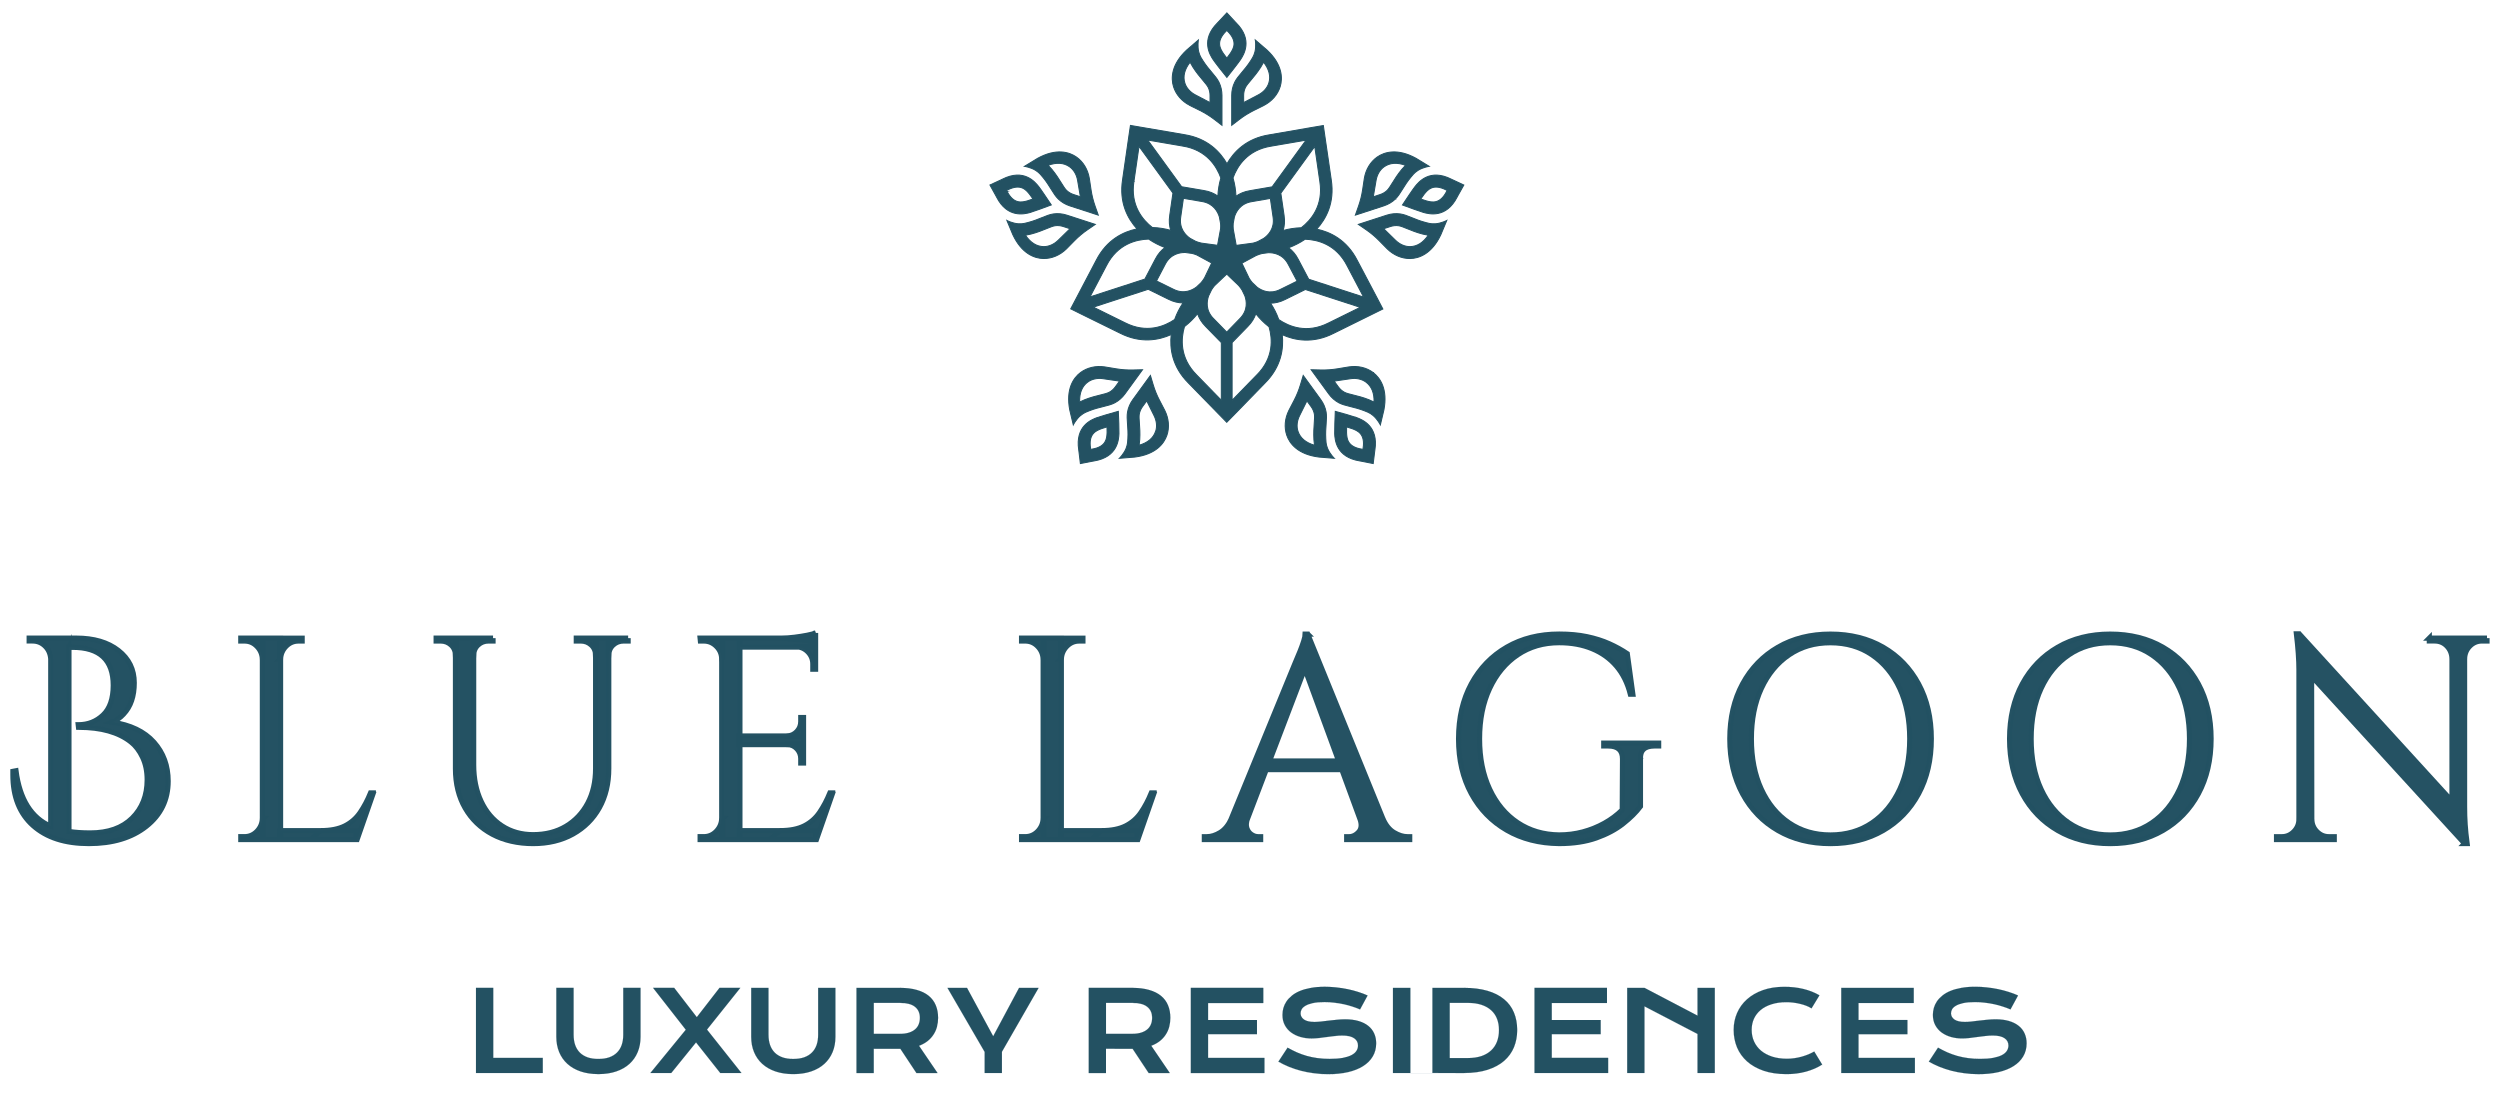
<svg fill="none" viewBox="0 0 194 86" xmlns="http://www.w3.org/2000/svg">
<path d="m9.592 55.414c-0.261 0.283-0.558 0.491-0.892 0.625 1.421 0.208 2.501 0.726 3.24 1.551 0.74 0.825 1.109 1.835 1.109 3.026 0 1.445-0.566 2.612-1.696 3.506-1.131 0.894-2.617 1.339-4.459 1.339-1.842 0-3.284-0.465-4.328-1.396-1.044-0.931-1.566-2.244-1.566-3.941v-0.268l0.24-0.045c0.29 2.219 1.189 3.655 2.697 4.31v-12.996c-0.03-0.402-0.177-0.734-0.446-0.994-0.268-0.261-0.591-0.391-0.968-0.391h-0.261v-0.223h3.654c1.363 0 2.454 0.32 3.273 0.961 0.819 0.64 1.229 1.478 1.229 2.512 0 1.034-0.276 1.842-0.827 2.422l0.001 0.003zm-4.241-5.18v14.29c0.479 0.074 1.029 0.112 1.653 0.112 1.393 0 2.476-0.383 3.252-1.15 0.776-0.767 1.164-1.76 1.164-2.981 0-0.655-0.119-1.236-0.359-1.742s-0.54-0.901-0.902-1.184c-0.957-0.759-2.306-1.139-4.046-1.139h-0.022l-0.022-0.201h0.022c0.74 0 1.374-0.249 1.903-0.748 0.529-0.499 0.794-1.268 0.794-2.311 0-1.964-1.051-2.947-3.154-2.947h-0.283v0.003z" fill="#235162" opacity=".99" stroke="#235162" stroke-miterlimit="10" stroke-width=".4"/>
<path d="m20.425 51.15h-0.066c-0.015-0.387-0.156-0.719-0.424-0.994-0.268-0.276-0.591-0.413-0.968-0.413h-0.283v-0.223h1.74v1.629l0.001 0.001zm0 12.37v1.629h-1.74v-0.223h0.283c0.377 0 0.7-0.138 0.968-0.413 0.268-0.276 0.409-0.607 0.424-0.994h0.066l-0.001 0.001zm1.348-14.001v15.63h-1.413v-15.63h1.413zm-0.065 1.631v-1.629h1.74v0.223h-0.283c-0.377 0-0.7 0.138-0.968 0.413-0.268 0.276-0.41 0.607-0.424 0.994h-0.066l0.001-0.001zm5.937 13.307v0.693h-5.937v-0.693h5.937zm1.327-2.925-1.261 3.618h-3.61l0.783-0.693c0.768 0 1.395-0.123 1.881-0.369 0.485-0.246 0.881-0.592 1.185-1.039 0.304-0.447 0.572-0.953 0.804-1.519h0.217v0.001z" fill="#235162" opacity=".99" stroke="#235162" stroke-miterlimit="10" stroke-width=".4"/>
<path d="m35.41 49.519v1.34h-0.066c0-0.328-0.113-0.596-0.338-0.804s-0.496-0.313-0.815-0.313h-0.347v-0.223h1.566zm1.348 0v9.825c0 1.072 0.192 2.017 0.576 2.836 0.383 0.819 0.924 1.456 1.621 1.909 0.696 0.454 1.5 0.681 2.414 0.681 0.972 0 1.819-0.216 2.544-0.648 0.725-0.432 1.291-1.031 1.696-1.797 0.406-0.767 0.609-1.664 0.609-2.691v-10.115h1.023v10.115c0 1.162-0.243 2.177-0.729 3.048-0.486 0.871-1.172 1.551-2.055 2.043-0.885 0.491-1.914 0.737-3.088 0.737-1.174 0-2.259-0.242-3.165-0.726-0.906-0.484-1.61-1.162-2.11-2.031-0.5-0.871-0.751-1.886-0.751-3.048v-10.138h1.413zm1.502 0v0.223h-0.347c-0.319 0-0.591 0.104-0.815 0.313-0.225 0.208-0.338 0.476-0.338 0.804h-0.043v-1.34h1.544zm8.025 0v1.34h-0.066c0-0.328-0.113-0.596-0.338-0.804-0.225-0.208-0.496-0.313-0.815-0.313h-0.347v-0.223h1.566zm2.458 0v0.223h-0.347c-0.319 0-0.591 0.104-0.815 0.313-0.225 0.208-0.338 0.476-0.338 0.804h-0.043v-1.34h1.544z" fill="#235162" opacity=".99" stroke="#235162" stroke-miterlimit="10" stroke-width=".4"/>
<path d="m56.069 51.15h-0.066c0-0.387-0.138-0.719-0.413-0.994-0.276-0.276-0.602-0.413-0.979-0.413h-0.261l-0.022-0.223h1.74v1.629l0.001 0.001zm0 12.37v1.629h-1.74v-0.223h0.283c0.377 0 0.7-0.138 0.968-0.413 0.268-0.276 0.41-0.607 0.424-0.994h0.066l-0.001 0.001zm1.349-14.001v15.63h-1.413v-15.63h1.413zm5.873 0v0.693h-5.937v-0.693h5.937zm-0.936 7.592v0.67h-5.003v-0.67h5.003zm0.936 7.345v0.693h-5.937v-0.693h5.937zm1.327-2.925-1.261 3.618h-3.61l0.783-0.693c0.768 0 1.395-0.123 1.881-0.369 0.485-0.246 0.881-0.592 1.185-1.039 0.304-0.447 0.572-0.953 0.804-1.519h0.217v0.001zm-1.327-12.415v0.648l-2.653-0.246c0.319 0 0.655-0.022 1.012-0.067 0.355-0.045 0.685-0.097 0.989-0.156 0.304-0.059 0.522-0.119 0.653-0.179zm-0.936 6.565v1.474h-1.261v-0.045c0.29-0.015 0.536-0.13 0.74-0.346 0.202-0.216 0.304-0.473 0.304-0.771v-0.313h0.217zm0 2.055v1.474h-0.217v-0.335c0-0.298-0.102-0.555-0.304-0.771-0.204-0.216-0.449-0.324-0.74-0.324v-0.045h1.261zm0.936-7.592v1.786h-0.217v-0.402c0-0.357-0.123-0.666-0.37-0.927-0.247-0.261-0.551-0.398-0.913-0.413v-0.045h1.5v0.001z" fill="#235162" opacity=".99" stroke="#235162" stroke-miterlimit="10" stroke-width=".4"/>
<path d="m81.013 51.15h-0.066c-0.015-0.387-0.156-0.719-0.424-0.994-0.268-0.276-0.591-0.413-0.968-0.413h-0.283v-0.223h1.74v1.629l0.001 0.001zm0 12.37v1.629h-1.74v-0.223h0.283c0.377 0 0.7-0.138 0.968-0.413 0.268-0.276 0.409-0.607 0.424-0.994h0.066l-0.001 0.001zm1.348-14.001v15.63h-1.413v-15.63h1.413zm-0.065 1.631v-1.629h1.74v0.223h-0.283c-0.377 0-0.7 0.138-0.968 0.413-0.268 0.276-0.41 0.607-0.424 0.994h-0.066l0.001-0.001zm5.937 13.307v0.693h-5.937v-0.693h5.937zm1.327-2.925-1.261 3.618h-3.61l0.783-0.693c0.768 0 1.395-0.123 1.881-0.369 0.485-0.246 0.881-0.592 1.185-1.039 0.304-0.447 0.572-0.953 0.804-1.519h0.217v0.001z" fill="#235162" opacity=".99" stroke="#235162" stroke-miterlimit="10" stroke-width=".4"/>
<g opacity=".99">
<path d="m96.808 63.519c-0.102 0.298-0.117 0.551-0.043 0.759 0.072 0.208 0.192 0.369 0.359 0.48s0.338 0.168 0.511 0.168h0.196v0.223h-4.371v-0.223h0.196c0.334 0 0.678-0.108 1.033-0.324 0.355-0.216 0.649-0.577 0.881-1.083h1.24-0.001zm4.676-14.314 0.196 1.564-5.459 14.312h-1.306l5.567-13.576c0.159-0.372 0.294-0.692 0.402-0.961 0.108-0.268 0.203-0.529 0.283-0.782 0.08-0.253 0.12-0.439 0.12-0.558h0.196l1e-3 0.001zm3.067 9.847v0.67h-6.808v-0.67h6.808zm-3.067-9.847 6.437 15.809h-1.849l-5.024-13.688 0.435-2.121h1e-3zm4.044 14.314h1.784c0.217 0.506 0.507 0.867 0.87 1.083 0.362 0.216 0.71 0.324 1.044 0.324h0.173v0.223h-4.893v-0.223h0.196c0.275 0 0.522-0.123 0.74-0.368 0.217-0.246 0.247-0.592 0.086-1.039z" fill="#235162"/>
<path d="m101.48 49.206 0.196 1.564-5.459 14.312h-1.306l5.567-13.576c0.159-0.372 0.294-0.692 0.402-0.961 0.108-0.268 0.203-0.529 0.283-0.782 0.08-0.253 0.12-0.439 0.12-0.558h0.196l1e-3 0.001zm0 0 6.437 15.809h-1.849l-5.024-13.688 0.435-2.121h1e-3zm-4.676 14.314c-0.102 0.298-0.117 0.551-0.043 0.759 0.072 0.208 0.192 0.369 0.359 0.48s0.338 0.168 0.511 0.168h0.196v0.223h-4.371v-0.223h0.196c0.334 0 0.678-0.108 1.033-0.324 0.355-0.216 0.649-0.577 0.881-1.083h1.24-0.001zm7.743-4.466v0.67h-6.808v-0.67h6.808zm0.977 4.466h1.784c0.217 0.506 0.507 0.867 0.87 1.083 0.362 0.216 0.71 0.324 1.044 0.324h0.173v0.223h-4.893v-0.223h0.196c0.275 0 0.522-0.123 0.74-0.368 0.217-0.246 0.247-0.592 0.086-1.039z" stroke="#235162" stroke-miterlimit="10" stroke-width=".4"/>
</g>
<path d="m127.3 58.896v3.684c-0.334 0.447-0.783 0.893-1.349 1.339s-1.258 0.815-2.078 1.106c-0.819 0.29-1.779 0.436-2.881 0.436-1.537-0.015-2.893-0.361-4.067-1.039s-2.091-1.622-2.752-2.836c-0.66-1.214-0.989-2.631-0.989-4.254s0.33-3.044 0.989-4.265c0.661-1.22 1.578-2.169 2.752-2.847s2.53-1.016 4.067-1.016c0.796 0 1.515 0.067 2.153 0.201s1.214 0.316 1.729 0.547c0.515 0.231 0.981 0.488 1.402 0.771l0.434 3.148h-0.196c-0.217-0.864-0.575-1.589-1.076-2.177-0.5-0.588-1.126-1.039-1.881-1.351-0.755-0.313-1.61-0.469-2.567-0.469-1.217 0-2.291 0.313-3.219 0.938-0.928 0.625-1.653 1.497-2.174 2.612-0.521 1.116-0.783 2.419-0.783 3.908s0.26 2.791 0.783 3.908c0.522 1.117 1.247 1.984 2.174 2.601 0.928 0.618 2.001 0.934 3.219 0.949 0.638 0 1.251-0.078 1.838-0.235 0.587-0.156 1.142-0.38 1.665-0.67 0.522-0.29 0.985-0.637 1.392-1.039l0.021-3.953c0-0.67-0.37-1.005-1.109-1.005h-0.348v-0.223h4.263v0.223h-0.326c-0.755 0-1.117 0.335-1.087 1.005l1e-3 0.001z" fill="#235162" opacity=".99" stroke="#235162" stroke-miterlimit="10" stroke-width=".4"/>
<path d="m142.04 49.207c1.552 0 2.914 0.339 4.09 1.016 1.174 0.677 2.091 1.627 2.751 2.847 0.66 1.221 0.989 2.642 0.989 4.265s-0.33 3.044-0.989 4.265c-0.66 1.221-1.577 2.169-2.751 2.847-1.175 0.678-2.538 1.016-4.09 1.016-1.551 0-2.893-0.339-4.067-1.016s-2.091-1.626-2.751-2.847c-0.66-1.22-0.989-2.642-0.989-4.265s0.33-3.044 0.989-4.265c0.659-1.22 1.577-2.169 2.751-2.847 1.174-0.678 2.531-1.016 4.067-1.016zm0 15.586c1.233 0 2.309-0.313 3.229-0.938 0.921-0.625 1.639-1.497 2.154-2.612 0.515-1.117 0.772-2.419 0.772-3.908s-0.259-2.791-0.772-3.908c-0.515-1.117-1.233-1.987-2.154-2.612-0.92-0.625-1.996-0.938-3.229-0.938-1.232 0-2.287 0.313-3.208 0.938-0.921 0.625-1.638 1.497-2.153 2.612-0.515 1.117-0.772 2.419-0.772 3.908s0.257 2.791 0.772 3.908 1.232 1.987 2.153 2.612 1.99 0.938 3.208 0.938z" fill="#235162" opacity=".99" stroke="#235162" stroke-miterlimit="10" stroke-width=".4"/>
<path d="m163.75 49.207c1.552 0 2.914 0.339 4.09 1.016 1.174 0.677 2.091 1.627 2.751 2.847 0.66 1.221 0.989 2.642 0.989 4.265s-0.33 3.044-0.989 4.265c-0.66 1.221-1.577 2.169-2.751 2.847s-2.538 1.016-4.09 1.016c-1.551 0-2.892-0.339-4.066-1.016s-2.092-1.626-2.752-2.847c-0.66-1.22-0.989-2.642-0.989-4.265s0.33-3.044 0.989-4.265c0.659-1.22 1.578-2.169 2.752-2.847 1.174-0.678 2.53-1.016 4.066-1.016zm0 15.586c1.233 0 2.309-0.313 3.23-0.938s1.638-1.497 2.153-2.612c0.515-1.117 0.772-2.419 0.772-3.908s-0.258-2.791-0.772-3.908c-0.515-1.117-1.232-1.987-2.153-2.612-0.921-0.625-1.997-0.938-3.23-0.938-1.232 0-2.287 0.313-3.208 0.938-0.92 0.625-1.638 1.497-2.153 2.612-0.515 1.117-0.772 2.419-0.772 3.908s0.257 2.791 0.772 3.908 1.233 1.987 2.153 2.612c0.921 0.625 1.99 0.938 3.208 0.938z" fill="#235162" opacity=".99" stroke="#235162" stroke-miterlimit="10" stroke-width=".4"/>
<g opacity=".99">
<path d="m178.47 63.564v1.586h-1.806v-0.223h0.414c0.362 0 0.674-0.134 0.935-0.402 0.261-0.268 0.391-0.588 0.391-0.961h0.066zm-0.043-14.381 0.957 1.251 0.021 14.714h-1.001v-13.174c0-0.759-0.065-1.689-0.196-2.791h0.219zm0 0 12.636 13.844 0.196 2.434-12.636-13.822-0.196-2.456zm0.979 14.381c0 0.372 0.13 0.693 0.391 0.961 0.26 0.268 0.572 0.402 0.936 0.402h0.413v0.223h-1.805v-1.586h0.066-1e-3zm9.113-14.046h1.806v1.585h-0.044c-0.015-0.387-0.149-0.711-0.402-0.972-0.253-0.261-0.57-0.391-0.946-0.391h-0.413v-0.223l-1e-3 0.001zm2.74 0v13.085c0 0.476 0.015 0.934 0.044 1.374 0.028 0.439 0.079 0.934 0.152 1.484h-0.196l-0.979-1.184v-14.759h0.979zm1.74 0v0.223h-0.391c-0.362 0-0.674 0.13-0.936 0.391-0.26 0.261-0.398 0.585-0.413 0.972h-0.066v-1.585h1.805l1e-3 -0.001z" fill="#235162"/>
<path d="m178.42 49.184 0.957 1.251 0.021 14.714h-1.001v-13.174c0-0.759-0.065-1.689-0.196-2.791h0.219zl12.636 13.844 0.196 2.434m-12.832-16.278 0.196 2.456 12.636 13.822m0 0h0.196c-0.073-0.55-0.124-1.045-0.152-1.484-0.029-0.439-0.044-0.897-0.044-1.374v-13.085h-0.979v14.759l0.979 1.184zm-12.789-1.897v1.586h-1.806v-0.223h0.414c0.362 0 0.674-0.134 0.935-0.402 0.261-0.268 0.391-0.588 0.391-0.961h0.066zm0.936 0c0 0.372 0.13 0.693 0.391 0.961 0.26 0.268 0.572 0.402 0.936 0.402h0.413v0.223h-1.805v-1.586h0.066-1e-3zm9.113-14.046h1.806v1.585h-0.044c-0.015-0.387-0.149-0.711-0.402-0.972-0.253-0.261-0.57-0.391-0.946-0.391h-0.413v-0.223l-1e-3 0.001zm4.48 0v0.223h-0.391c-0.362 0-0.674 0.13-0.936 0.391-0.26 0.261-0.398 0.585-0.413 0.972h-0.066v-1.585h1.805l1e-3 -0.001z" stroke="#235162" stroke-miterlimit="10" stroke-width=".4"/>
</g>
<path d="m36.937 76.658h1.34v5.431h3.842v1.175h-5.182v-6.606zm6.234 0h1.34v3.639c0 0.299 0.041 0.565 0.122 0.799 0.082 0.231 0.203 0.427 0.363 0.588 0.163 0.161 0.365 0.283 0.604 0.368 0.239 0.082 0.518 0.123 0.837 0.123 0.316 0 0.593-0.041 0.833-0.123 0.242-0.085 0.444-0.207 0.604-0.368 0.163-0.161 0.286-0.356 0.368-0.588 0.082-0.234 0.123-0.5 0.123-0.799v-3.639h1.34v3.8c0 0.434-0.073 0.828-0.22 1.183-0.146 0.355-0.359 0.659-0.638 0.913-0.279 0.254-0.621 0.449-1.027 0.588-0.403 0.138-0.864 0.207-1.382 0.207-0.518 0-0.981-0.069-1.386-0.207-0.403-0.138-0.744-0.334-1.023-0.588-0.279-0.254-0.492-0.558-0.638-0.913-0.146-0.355-0.22-0.75-0.22-1.183v-3.8zm10.047 3.25-2.54-3.25h1.64l1.754 2.274 1.762-2.274h1.615l-2.587 3.238 2.675 3.369h-1.644l-1.881-2.375-1.923 2.375h-1.619l2.747-3.356zm5.076-3.25h1.34v3.639c0 0.299 0.041 0.565 0.123 0.799 0.082 0.231 0.203 0.427 0.363 0.588 0.163 0.161 0.365 0.283 0.604 0.368 0.239 0.082 0.518 0.123 0.837 0.123 0.316 0 0.593-0.041 0.833-0.123 0.242-0.085 0.444-0.207 0.604-0.368 0.164-0.161 0.286-0.356 0.368-0.588 0.082-0.234 0.122-0.5 0.122-0.799v-3.639h1.34v3.8c0 0.434-0.073 0.828-0.22 1.183-0.147 0.355-0.359 0.659-0.638 0.913-0.279 0.254-0.621 0.449-1.027 0.588-0.403 0.138-0.864 0.207-1.382 0.207-0.518 0-0.981-0.069-1.386-0.207-0.403-0.138-0.744-0.334-1.023-0.588-0.279-0.254-0.492-0.558-0.638-0.913-0.147-0.355-0.22-0.75-0.22-1.183v-3.8zm8.17 0h3.36c0.507 0 0.947 0.054 1.319 0.161 0.372 0.104 0.68 0.257 0.926 0.457 0.245 0.2 0.427 0.444 0.545 0.731 0.121 0.287 0.182 0.613 0.182 0.976 0 0.245-0.03 0.479-0.089 0.702-0.059 0.22-0.151 0.423-0.275 0.609-0.121 0.186-0.275 0.352-0.461 0.499-0.186 0.144-0.404 0.264-0.655 0.359l1.437 2.113h-1.64l-1.243-1.877h-0.038l-2.029-0.004v1.881h-1.34v-6.606zm3.394 3.567c0.254 0 0.475-0.03 0.663-0.089 0.192-0.059 0.351-0.142 0.478-0.249 0.13-0.107 0.226-0.237 0.287-0.389 0.065-0.155 0.097-0.327 0.097-0.516 0-0.369-0.127-0.654-0.38-0.854-0.254-0.203-0.635-0.304-1.145-0.304h-2.054v2.401h2.054zm6.551 1.403-2.887-4.971h1.517l2.033 3.757 2.008-3.757h1.517l-2.849 4.962v1.644h-1.34v-1.636zm8.077-4.971h3.36c0.507 0 0.947 0.054 1.319 0.161 0.372 0.104 0.68 0.257 0.926 0.457 0.245 0.2 0.427 0.444 0.545 0.731 0.121 0.287 0.182 0.613 0.182 0.976 0 0.245-0.03 0.479-0.089 0.702-0.059 0.22-0.151 0.423-0.275 0.609-0.121 0.186-0.275 0.352-0.461 0.499-0.186 0.144-0.404 0.264-0.655 0.359l1.437 2.113h-1.64l-1.243-1.877h-0.038l-2.029-0.004v1.881h-1.34v-6.606zm3.394 3.567c0.254 0 0.475-0.03 0.664-0.089 0.192-0.059 0.351-0.142 0.478-0.249 0.13-0.107 0.225-0.237 0.287-0.389 0.065-0.155 0.097-0.327 0.097-0.516 0-0.369-0.127-0.654-0.38-0.854-0.254-0.203-0.635-0.304-1.145-0.304h-2.054v2.401h2.054zm4.527-3.567h5.625v1.175h-4.286v1.319h3.795v1.103h-3.795v1.839h4.375v1.171h-5.714v-6.606zm7.511 4.641c0.239 0.135 0.481 0.258 0.727 0.368 0.248 0.107 0.504 0.199 0.769 0.275 0.265 0.073 0.542 0.13 0.832 0.169 0.293 0.04 0.605 0.059 0.934 0.059 0.398 0 0.736-0.025 1.015-0.076 0.279-0.053 0.506-0.125 0.68-0.216 0.178-0.093 0.306-0.203 0.385-0.33 0.082-0.127 0.123-0.265 0.123-0.414 0-0.239-0.101-0.428-0.301-0.566-0.2-0.141-0.508-0.211-0.925-0.211-0.183 0-0.376 0.013-0.579 0.038-0.203 0.023-0.409 0.048-0.617 0.076-0.206 0.028-0.41 0.055-0.613 0.08-0.2 0.022-0.389 0.034-0.567 0.034-0.295 0-0.58-0.038-0.853-0.114-0.271-0.076-0.512-0.19-0.723-0.342-0.208-0.152-0.375-0.342-0.499-0.571-0.124-0.228-0.186-0.494-0.186-0.799 0-0.18 0.024-0.359 0.072-0.537 0.051-0.177 0.13-0.347 0.237-0.507 0.11-0.163 0.251-0.314 0.422-0.452 0.172-0.141 0.379-0.262 0.622-0.363 0.245-0.102 0.527-0.18 0.845-0.237 0.321-0.059 0.686-0.089 1.095-0.089 0.296 0 0.593 0.017 0.892 0.051 0.298 0.031 0.588 0.076 0.87 0.135 0.285 0.059 0.558 0.131 0.82 0.215 0.262 0.082 0.506 0.173 0.731 0.275l-0.587 1.082c-0.186-0.082-0.386-0.156-0.6-0.224-0.214-0.07-0.438-0.131-0.672-0.182s-0.476-0.09-0.727-0.118c-0.248-0.031-0.502-0.046-0.761-0.046-0.369 0-0.673 0.027-0.913 0.08-0.237 0.053-0.425 0.122-0.566 0.207-0.141 0.082-0.24 0.175-0.296 0.279-0.054 0.102-0.081 0.203-0.081 0.304 0 0.197 0.089 0.359 0.267 0.486 0.177 0.124 0.448 0.186 0.811 0.186 0.147 0 0.314-0.01 0.503-0.03 0.192-0.023 0.392-0.046 0.6-0.072 0.212-0.025 0.426-0.048 0.643-0.068 0.22-0.022 0.432-0.034 0.638-0.034 0.389 0 0.733 0.044 1.031 0.131 0.302 0.087 0.554 0.213 0.757 0.376 0.203 0.161 0.356 0.356 0.461 0.588 0.104 0.228 0.156 0.485 0.156 0.769 0 0.38-0.089 0.72-0.266 1.019-0.175 0.296-0.426 0.547-0.753 0.752-0.324 0.203-0.715 0.358-1.175 0.465-0.459 0.104-0.97 0.156-1.534 0.156-0.372 0-0.735-0.024-1.09-0.072-0.355-0.045-0.696-0.11-1.023-0.194-0.324-0.087-0.634-0.19-0.93-0.309-0.293-0.121-0.565-0.254-0.816-0.397l0.714-1.086zm8.178-4.641h1.348v6.606h-1.348v-6.606zm3.06 0h2.422c0.707 0 1.321 0.076 1.843 0.228 0.521 0.152 0.952 0.37 1.293 0.655 0.344 0.282 0.599 0.625 0.765 1.031 0.169 0.403 0.254 0.857 0.254 1.361 0 0.479-0.084 0.923-0.25 1.331-0.166 0.406-0.42 0.758-0.761 1.057-0.341 0.296-0.772 0.528-1.293 0.697-0.521 0.166-1.135 0.249-1.843 0.249l-2.43-0.004v-6.606zm2.751 5.448c0.401 0 0.751-0.051 1.053-0.152 0.301-0.104 0.552-0.251 0.752-0.44 0.203-0.189 0.355-0.417 0.457-0.685 0.101-0.268 0.152-0.566 0.152-0.896 0-0.324-0.051-0.616-0.152-0.875-0.102-0.262-0.254-0.483-0.457-0.663-0.2-0.183-0.451-0.324-0.752-0.423-0.302-0.099-0.652-0.148-1.053-0.148h-1.411v4.282h1.411zm5.17-5.448h5.625v1.175h-4.286v1.319h3.796v1.103h-3.796v1.839h4.375v1.171h-5.714v-6.606zm7.193 0h1.34l4.117 2.156v-2.156h1.34v6.606h-1.34v-3.03l-4.117-2.143v5.173h-1.34v-6.606zm8.263 3.263c0-0.47 0.089-0.909 0.266-1.314 0.178-0.409 0.434-0.762 0.77-1.061 0.338-0.301 0.749-0.538 1.234-0.71 0.487-0.172 1.038-0.258 1.652-0.258 0.539 0 1.032 0.055 1.48 0.165 0.45 0.107 0.869 0.272 1.255 0.494l-0.617 1.014c-0.116-0.076-0.249-0.144-0.402-0.203-0.149-0.059-0.31-0.108-0.481-0.148-0.17-0.042-0.346-0.075-0.529-0.097-0.18-0.022-0.359-0.034-0.537-0.034-0.428 0-0.81 0.054-1.145 0.161-0.335 0.104-0.618 0.252-0.85 0.444-0.228 0.189-0.402 0.416-0.524 0.68-0.118 0.262-0.177 0.551-0.177 0.866 0 0.327 0.062 0.627 0.186 0.9s0.303 0.51 0.537 0.71c0.236 0.197 0.524 0.352 0.862 0.465 0.341 0.11 0.725 0.165 1.154 0.165 0.194 0 0.387-0.014 0.579-0.042 0.191-0.028 0.376-0.066 0.553-0.114 0.181-0.051 0.354-0.11 0.52-0.177 0.167-0.07 0.322-0.146 0.465-0.228l0.617 1.014c-0.36 0.231-0.777 0.413-1.251 0.545-0.473 0.13-0.976 0.194-1.509 0.194-0.679 0-1.275-0.087-1.787-0.262-0.513-0.177-0.942-0.42-1.285-0.727-0.344-0.31-0.603-0.673-0.778-1.091-0.172-0.42-0.258-0.871-0.258-1.353zm8.348-3.263h5.625v1.175h-4.286v1.319h3.796v1.103h-3.796v1.839h4.375v1.171h-5.714v-6.606zm7.51 4.641c0.24 0.135 0.482 0.258 0.727 0.368 0.248 0.107 0.505 0.199 0.769 0.275 0.265 0.073 0.543 0.13 0.833 0.169 0.293 0.04 0.604 0.059 0.934 0.059 0.397 0 0.736-0.025 1.014-0.076 0.279-0.053 0.506-0.125 0.681-0.216 0.177-0.093 0.306-0.203 0.385-0.33 0.081-0.127 0.122-0.265 0.122-0.414 0-0.239-0.1-0.428-0.3-0.566-0.2-0.141-0.509-0.211-0.926-0.211-0.183 0-0.376 0.013-0.579 0.038-0.202 0.023-0.408 0.048-0.617 0.076-0.205 0.028-0.41 0.055-0.613 0.08-0.2 0.022-0.388 0.034-0.566 0.034-0.296 0-0.58-0.038-0.854-0.114-0.27-0.076-0.511-0.19-0.722-0.342-0.209-0.152-0.375-0.342-0.499-0.571-0.124-0.228-0.186-0.494-0.186-0.799 0-0.18 0.024-0.359 0.072-0.537 0.05-0.177 0.129-0.347 0.236-0.507 0.11-0.163 0.251-0.314 0.423-0.452 0.172-0.141 0.379-0.262 0.621-0.363 0.246-0.102 0.527-0.18 0.846-0.237 0.321-0.059 0.686-0.089 1.094-0.089 0.296 0 0.594 0.017 0.892 0.051 0.299 0.031 0.589 0.076 0.871 0.135 0.284 0.059 0.558 0.131 0.82 0.215 0.262 0.082 0.506 0.173 0.731 0.275l-0.587 1.082c-0.186-0.082-0.387-0.156-0.601-0.224-0.214-0.07-0.438-0.131-0.672-0.182s-0.476-0.09-0.727-0.118c-0.248-0.031-0.501-0.046-0.76-0.046-0.37 0-0.674 0.027-0.913 0.08-0.237 0.053-0.426 0.122-0.567 0.207-0.141 0.082-0.239 0.175-0.296 0.279-0.053 0.102-0.08 0.203-0.08 0.304 0 0.197 0.089 0.359 0.266 0.486 0.178 0.124 0.448 0.186 0.812 0.186 0.146 0 0.314-0.01 0.503-0.03 0.191-0.023 0.392-0.046 0.6-0.072 0.211-0.025 0.425-0.048 0.642-0.068 0.22-0.022 0.433-0.034 0.639-0.034 0.389 0 0.732 0.044 1.031 0.131 0.301 0.087 0.554 0.213 0.756 0.376 0.203 0.161 0.357 0.356 0.461 0.588 0.104 0.228 0.157 0.485 0.157 0.769 0 0.38-0.089 0.72-0.267 1.019-0.174 0.296-0.425 0.547-0.752 0.752-0.324 0.203-0.716 0.358-1.175 0.465-0.459 0.104-0.971 0.156-1.534 0.156-0.372 0-0.736-0.024-1.091-0.072-0.355-0.045-0.696-0.11-1.023-0.194-0.324-0.087-0.634-0.19-0.929-0.309-0.293-0.121-0.565-0.254-0.816-0.397l0.714-1.086z" fill="#235162"/>
<path d="m36.937 76.658v4e-3h1.34v-8e-3h-1.34v4e-3zm1.34 0h-4e-3v5.431h8e-3v-5.431h-4e-3zm0 5.431v4e-3h3.842v-8e-3h-3.842v4e-3zm3.842 0h-4e-3v1.175h8e-3v-1.175h-4e-3zm0 1.175v-4e-3h-5.182v8e-3h5.182v-4e-3zm-5.182 0h4e-3v-6.606h-8e-3v6.606h4e-3zm7.697-2.168-0.004 0.001v1e-4l0.004-0.001zm0.363 0.588-0.003 0.003 0.003-0.003zm0.604 0.368-0.001 0.004 0.001-0.004zm1.669 0 0.001 0.004-0.001-0.004zm0.604-0.368-0.003-0.003 0.003 0.003zm0.368-0.588 0.004 0.001v-1e-4l-0.004-0.001zm-0.423 2.046-0.001-0.004 0.001 0.004zm-2.768 0-0.001 0.004 0.001-0.004zm-1.881-6.484v4e-3h1.34v-8e-3h-1.34v4e-3zm1.34 0h-4e-3v3.639h8e-3v-3.639h-4e-3zm0 3.639h-4e-3c0 0.299 0.041 0.566 0.123 0.8l0.004-0.001 0.004-0.001c-0.082-0.233-0.122-0.499-0.122-0.797h-4e-3zm0.122 0.799-0.004 0.001c0.082 0.232 0.203 0.428 0.364 0.589l0.003-0.003 0.003-0.003c-0.16-0.16-0.281-0.355-0.362-0.586l-0.004 0.001zm0.363 0.588-0.003 0.003c0.164 0.161 0.366 0.284 0.606 0.369l0.001-0.004 0.001-0.004c-0.239-0.084-0.44-0.207-0.603-0.367l-0.003 0.003zm0.604 0.368-0.001 0.004c0.24 0.082 0.519 0.123 0.838 0.123v-8e-3c-0.318 0-0.597-0.041-0.836-0.122l-0.001 0.004zm0.837 0.123v4e-3c0.316 0 0.594-0.041 0.834-0.123l-0.003-0.008c-0.239 0.082-0.516 0.122-0.831 0.122v4e-3zm0.833-0.123 0.001 0.004c0.243-0.085 0.445-0.208 0.606-0.369l-0.003-0.003-0.003-0.003c-0.16 0.16-0.361 0.282-0.603 0.367l0.001 0.004zm0.604-0.368 0.003 0.003c0.164-0.161 0.287-0.357 0.369-0.589l-0.004-0.001-0.004-0.001c-0.082 0.231-0.204 0.426-0.367 0.586l0.003 0.003zm0.368-0.588 0.004 0.001c0.082-0.234 0.123-0.501 0.123-0.8h-8e-3c0 0.298-0.041 0.564-0.122 0.797l0.004 0.001zm0.123-0.799h4e-3v-3.639h-8e-3v3.639h4e-3zm0-3.639v4e-3h1.34v-8e-3h-1.34v4e-3zm1.34 0h-4e-3v3.8h8e-3v-3.8h-4e-3zm0 3.8h-4e-3c0 0.433-0.073 0.827-0.22 1.182l0.004 0.002 0.004 0.002c0.147-0.356 0.22-0.751 0.22-1.185h-4e-3zm-0.22 1.183-0.004-0.002c-0.146 0.354-0.359 0.658-0.637 0.911l0.005 6e-3c0.279-0.254 0.492-0.559 0.639-0.914l-0.004-0.002zm-0.638 0.913-0.003-3e-3c-0.279 0.253-0.62 0.449-1.026 0.587l0.003 0.008c0.406-0.138 0.749-0.334 1.028-0.588l-0.003-3e-3zm-1.027 0.588-0.001-0.004c-0.403 0.138-0.863 0.207-1.381 0.207v8e-3c0.519 0 0.98-0.069 1.383-0.207l-0.001-0.004zm-1.382 0.207v-4e-3c-0.518 0-0.98-0.069-1.385-0.207l-0.003 0.008c0.406 0.138 0.869 0.207 1.388 0.207v-4e-3zm-1.386-0.207 0.001-0.004c-0.403-0.138-0.743-0.334-1.022-0.587l-0.005 6e-3c0.28 0.254 0.621 0.45 1.024 0.588l0.001-0.004zm-1.023-0.588 0.003-3e-3c-0.279-0.253-0.491-0.557-0.637-0.911l-0.004 0.002-0.004 0.002c0.147 0.355 0.36 0.66 0.639 0.914l0.003-3e-3zm-0.638-0.913 0.004-0.002c-0.146-0.354-0.22-0.748-0.22-1.182h-8e-3c0 0.434 0.073 0.829 0.22 1.185l0.004-0.002zm-0.22-1.183h4e-3v-3.8h-8e-3v3.8h4e-3zm10.047-0.549 0.014 0.011-0.011-0.014-0.003 0.003zm-2.54-3.25v0.006l-0.003-4e-3 0.003-0.003zm1.64 0 0.005-4e-3h-0.005v4e-3zm1.754 2.274 0.013-0.01-0.009 0.012-0.003-0.003zm1.762-2.274v-0.006l-0.003 0.004 0.003 0.002zm1.615 0-5e-3 -4e-3h5e-3v4e-3zm-2.587 3.238-0.014-0.011 0.011 0.014 0.003-0.003zm2.675 3.369v-0.006l0.003 4e-3 -0.003 0.003zm-1.644 0-0.005 4e-3h0.005v-4e-3zm-1.881-2.375-0.014 0.011 0.011-0.014 0.003 0.003zm-1.923 2.375v0.006l0.003-0.004-0.003-0.003zm-1.619 0 0.005 4e-3h-0.005v-4e-3zm2.747-3.356 0.003-0.003-2.54-3.25-0.003 0.002-0.003 0.003 2.54 3.25 0.003-0.002zm-2.54-3.25v4e-3h1.64v-8e-3h-1.64v4e-3zm1.64 0-0.003 0.003 1.754 2.274 0.003-0.003 0.003-0.002-1.754-2.274-0.003 0.002zm1.754 2.274 0.003 0.003 1.762-2.274-0.003-0.003-0.003-0.002-1.762 2.274 0.003 0.002zm1.762-2.274v4e-3h1.615v-8e-3h-1.615v4e-3zm1.615 0-0.003-0.003-2.587 3.238 0.006 5e-3 2.587-3.238-0.003-0.003zm-2.587 3.238-0.003 0.003 2.675 3.369 0.003-0.002 0.003-0.003-2.675-3.369-0.003 0.003zm2.675 3.369v-4e-3h-1.644v8e-3h1.644v-4e-3zm-1.644 0 0.003-0.003-1.881-2.375-0.003 0.003-0.003 0.003 1.881 2.375 0.003-0.002zm-1.881-2.375-0.003-0.003-1.923 2.375 0.003 0.003 0.003 0.003 1.923-2.375-0.003-0.003zm-1.923 2.375v-4e-3h-1.619v8e-3h1.619v-4e-3zm-1.619 0 0.003 0.003 2.747-3.356-0.003-0.003-0.003-0.003-2.747 3.356 0.003 0.003zm9.286-2.168-0.004 0.001v1e-4l0.004-0.001zm0.363 0.588-0.003 0.003h1e-4l0.003-0.003zm0.604 0.368-0.001 0.004h1e-4l0.001-0.004zm1.669 0 0.001 0.004h1e-4l-0.001-0.004zm0.604-0.368-0.003-0.003 0.003 0.003zm0.368-0.588 0.004 0.001v-1e-4l-0.004-0.001zm-0.423 2.046-0.001-0.004 0.001 0.004zm-2.768 0-0.001 0.004 0.001-0.004zm-1.881-6.484v4e-3h1.34v-8e-3h-1.34v4e-3zm1.34 0h-4e-3v3.639h8e-3v-3.639h-4e-3zm0 3.639h-4e-3c0 0.299 0.041 0.566 0.123 0.8l0.008-0.003c-0.082-0.233-0.122-0.499-0.122-0.797h-4e-3zm0.123 0.799-0.004 0.001c0.082 0.232 0.203 0.428 0.364 0.589l0.006-0.006c-0.16-0.16-0.281-0.355-0.363-0.586l-0.004 0.001zm0.363 0.588-0.003 0.003c0.164 0.161 0.366 0.284 0.606 0.369l0.001-0.004 0.001-0.004c-0.239-0.084-0.44-0.207-0.603-0.367l-0.003 0.003zm0.604 0.368-0.001 0.004c0.24 0.082 0.519 0.123 0.838 0.123v-8e-3c-0.318 0-0.597-0.041-0.836-0.122l-0.001 0.004zm0.837 0.123v4e-3c0.316 0 0.594-0.041 0.834-0.123l-0.001-0.004-0.001-0.004c-0.239 0.082-0.516 0.122-0.831 0.122v4e-3zm0.833-0.123 0.001 0.004c0.243-0.085 0.445-0.208 0.606-0.369l-0.006-0.006c-0.16 0.16-0.361 0.282-0.603 0.367l0.001 0.004zm0.604-0.368 0.003 0.003c0.164-0.161 0.287-0.357 0.369-0.589l-0.004-0.001-0.004-0.001c-0.082 0.231-0.204 0.426-0.367 0.586l0.003 0.003zm0.368-0.588 0.004 0.001c0.082-0.234 0.123-0.501 0.123-0.8h-8e-3c0 0.298-0.041 0.564-0.122 0.797l0.004 0.001zm0.122-0.799h4e-3v-3.639h-8e-3v3.639h4e-3zm0-3.639v4e-3h1.34v-8e-3h-1.34v4e-3zm1.34 0h-4e-3v3.8h8e-3v-3.8h-4e-3zm0 3.8h-4e-3c0 0.433-0.073 0.827-0.22 1.182l0.004 0.002 0.004 0.002c0.147-0.356 0.22-0.751 0.22-1.185h-4e-3zm-0.22 1.183-0.004-0.002c-0.146 0.354-0.359 0.658-0.637 0.911l0.003 3e-3 0.003 3e-3c0.279-0.254 0.492-0.559 0.639-0.914l-0.004-0.002zm-0.638 0.913-0.003-3e-3c-0.279 0.253-0.62 0.449-1.026 0.587l0.003 0.008c0.406-0.138 0.749-0.334 1.028-0.588l-0.003-3e-3zm-1.027 0.588-0.001-0.004c-0.402 0.138-0.863 0.207-1.381 0.207v8e-3c0.519 0 0.98-0.069 1.383-0.207l-0.001-0.004zm-1.382 0.207v-4e-3c-0.518 0-0.98-0.069-1.385-0.207l-0.003 0.008c0.406 0.138 0.869 0.207 1.388 0.207v-4e-3zm-1.386-0.207 0.001-0.004c-0.403-0.138-0.743-0.334-1.021-0.587l-0.005 6e-3c0.279 0.254 0.621 0.45 1.024 0.588l0.001-0.004zm-1.023-0.588 0.003-3e-3c-0.279-0.253-0.491-0.557-0.637-0.911l-0.004 0.002-0.004 0.002c0.147 0.355 0.36 0.66 0.639 0.914l0.003-3e-3zm-0.638-0.913 0.004-0.002c-0.146-0.354-0.22-0.748-0.22-1.182h-8e-3c0 0.434 0.073 0.829 0.22 1.185l0.004-0.002zm-0.22-1.183h4e-3v-3.8h-8e-3v3.8h4e-3zm12.849-3.639-0.001 0.004h1e-4l1e-3 -0.004zm1.471 1.188-0.004 0.002v1e-4l0.004-0.002zm0.093 1.678 0.004 1e-3 -0.004-1e-3zm-0.275 0.609-0.003-0.002 0.003 0.002zm-0.461 0.499 0.003 0.003-0.003-0.003zm-0.655 0.359 0.006 0.016-0.009-0.014 0.003-0.002zm1.437 2.113v-0.007l0.003 0.005-0.003 0.002zm-1.64 0-0.006 4e-3h0.006v-4e-3zm-1.243-1.877 0.006-4e-3h-0.006v4e-3zm-0.038 0v4e-3 -4e-3zm-2.029-0.004-4e-3 1.92v-1.92h4e-3zm2.718-1.247-0.001-0.004h-1e-4l0.001 0.004zm0.478-0.249-0.003-0.003v1e-4l0.003 3e-3zm0.287-0.389-0.004-0.002-1e-4 1e-4 0.004 0.002zm-0.283-1.369-0.003 0.003 0.003-0.003zm-4.539-1.471v4e-3h3.36v-8e-3h-3.36v4e-3zm3.36 0v4e-3c0.507 0 0.946 0.053 1.318 0.161l0.001-0.004 0.001-0.004c-0.372-0.107-0.812-0.161-1.32-0.161v4e-3zm1.319 0.161-1e-3 0.004c0.371 0.104 0.679 0.256 0.924 0.456l0.003-0.003 0.003-0.003c-0.246-0.201-0.555-0.353-0.927-0.457l-0.001 0.004zm0.926 0.457-0.003 0.003c0.245 0.2 0.426 0.443 0.544 0.73l0.007-3e-3c-0.119-0.288-0.301-0.532-0.546-0.733l-0.003 0.003zm0.545 0.731-0.004 0.002c0.121 0.287 0.181 0.612 0.181 0.975h8e-3c0-0.364-0.061-0.69-0.182-0.978l-0.004 0.002zm0.182 0.976h-4e-3c0 0.245-0.029 0.478-0.089 0.701l0.004 0.001 0.004 1e-3c0.059-0.223 0.089-0.457 0.089-0.703h-4e-3zm-0.089 0.702-0.004-0.001c-0.059 0.219-0.15 0.422-0.274 0.608l0.003 0.002 0.003 0.002c0.124-0.186 0.216-0.39 0.275-0.61l-0.004-1e-3zm-0.275 0.609-0.003-0.002c-0.121 0.186-0.274 0.351-0.46 0.498l0.002 0.003 0.003 0.003c0.186-0.147 0.34-0.313 0.462-0.5l-0.003-0.002zm-0.461 0.499-0.002-0.003c-0.186 0.143-0.404 0.263-0.654 0.359l0.001 0.004 0.002 0.004c0.251-0.096 0.47-0.216 0.656-0.36l-0.003-0.003zm-0.655 0.359-0.003 0.002 1.437 2.113 0.003-0.002 0.003-0.002-1.437-2.113-0.003 0.002zm1.437 2.113v-4e-3h-1.64v8e-3h1.64v-4e-3zm-1.64 0 0.003-0.002-1.243-1.877-0.003 0.002-0.003 0.002 1.243 1.877 0.003-0.002zm-1.243-1.877v-4e-3h-0.038v8e-3h0.038v-4e-3zm-0.038 0v-4e-3l-2.029-0.004v4e-3l-1e-4 4e-3 2.029 0.004v-4e-3zm-2.029-0.004h-4e-3v1.881h8e-3v-1.881h-4e-3zm0 1.881v-4e-3h-1.34v8e-3h1.34v-4e-3zm-1.34 0h4e-3v-6.606h-8e-3v6.606h4e-3zm3.394-3.039v4e-3c0.254 0 0.475-0.03 0.665-0.089l-0.002-0.008c-0.188 0.059-0.409 0.089-0.662 0.089v4e-3zm0.663-0.089 0.001 0.004c0.192-0.059 0.352-0.143 0.479-0.25l-0.003-0.003-0.003-3e-3c-0.126 0.107-0.285 0.19-0.476 0.249l0.001 0.004zm0.478-0.249 0.003 0.003c0.13-0.107 0.226-0.238 0.288-0.39l-0.007-3e-3c-0.062 0.151-0.157 0.281-0.286 0.387l0.003 0.003zm0.287-0.389 0.004 0.002c0.065-0.155 0.098-0.328 0.098-0.517h-8e-3c0 0.188-0.032 0.36-0.097 0.514l0.004 0.002zm0.097-0.516h4e-3c0-0.37-0.127-0.656-0.382-0.857l-0.002 0.003-0.003 0.003c0.253 0.199 0.379 0.483 0.379 0.851h4e-3zm-0.38-0.854 0.003-0.003c-0.255-0.204-0.637-0.305-1.148-0.305v8e-3c0.509 0 0.89 0.101 1.143 0.303l0.003-0.003zm-1.145-0.304v-4e-3h-2.054v8e-3h2.054v-4e-3zm-2.054 0h-4e-3v2.401h8e-3v-2.401h-4e-3zm0 2.401v4e-3h2.054v-8e-3h-2.054v4e-3zm8.605 1.403h0.005l-0.001-2e-3 -0.004 2e-3zm-2.887-4.971v8e-3l-0.004-6e-3 0.004-2e-3zm1.517 0 0.007-4e-3h-0.007v4e-3zm2.033 3.757 0.006-0.004-0.003 0.005-0.004-0.002zm2.008-3.757v-0.008l-0.004 0.007 0.004 0.002zm1.517 0-7e-3 -4e-3h7e-3v4e-3zm-2.849 4.962-4e-3 -0.002v0.002h4e-3zm-1.34 0.009 0.004-2e-3 -2.887-4.971-7e-3 4e-3 2.887 4.971 0.003-2e-3zm-2.887-4.971v4e-3h1.517v-8e-3h-1.517v4e-3zm1.517 0-0.004 0.002 2.033 3.757 7e-3 -0.004-2.033-3.757-0.004 0.002zm2.033 3.757 0.004 0.002 2.008-3.757-0.004-0.002-0.004-0.002-2.008 3.757 0.004 0.002zm2.008-3.757v4e-3h1.517v-8e-3h-1.517v4e-3zm1.517 0-0.004-2e-3 -2.849 4.962 0.004 2e-3 0.003 2e-3 2.849-4.962-0.003-2e-3zm-2.849 4.962h-4e-3v1.644h8e-3v-1.644h-4e-3zm0 1.644v-4e-3h-1.34v8e-3h1.34v-4e-3zm-1.34 0h4e-3v-1.636h-8e-3v1.636h4e-3zm12.756-6.446-0.001 0.004 0.001-0.004zm1.471 1.188-0.004 0.002 1e-4 1e-4 0.004-0.002zm0.093 1.678 0.004 1e-3 -0.004-1e-3zm-0.275 0.609-0.003-0.002h-1e-4l0.003 0.002zm-0.461 0.499 0.002 0.003h1e-4l-0.003-0.003zm-0.655 0.359 0.006 0.016-0.009-0.014 0.003-0.002zm1.437 2.113v-0.007l0.003 0.005-0.003 0.002zm-1.64 0-6e-3 4e-3h6e-3v-4e-3zm-1.243-1.877 6e-3 -4e-3h-6e-3v4e-3zm-0.038 0v4e-3 -4e-3zm-2.029-0.004-4e-3 1.92v-1.92h4e-3zm2.718-1.247-0.001-0.004 0.001 0.004zm0.478-0.249-0.003-0.003v1e-4l0.003 3e-3zm0.287-0.389-0.004-0.002v1e-4l0.004 0.002zm-0.283-1.369-0.003 0.003 0.003-0.003zm-4.539-1.471v4e-3h3.36v-8e-3h-3.36v4e-3zm3.36 0v4e-3c0.507 0 0.946 0.053 1.318 0.161l0.001-0.004 0.001-0.004c-0.372-0.107-0.812-0.161-1.32-0.161v4e-3zm1.319 0.161-0.001 0.004c0.371 0.104 0.68 0.256 0.924 0.456l5e-3 -0.006c-0.246-0.201-0.555-0.353-0.927-0.457l-0.001 0.004zm0.926 0.457-0.003 0.003c0.245 0.2 0.426 0.443 0.544 0.73l0.007-3e-3c-0.119-0.288-0.301-0.532-0.546-0.733l-0.003 0.003zm0.545 0.731-0.004 0.002c0.121 0.287 0.181 0.612 0.181 0.975h8e-3c0-0.364-0.061-0.69-0.182-0.978l-0.004 0.002zm0.182 0.976h-4e-3c0 0.245-0.03 0.478-0.089 0.701l0.004 0.001 0.004 1e-3c0.059-0.223 0.089-0.457 0.089-0.703h-4e-3zm-0.089 0.702-0.004-0.001c-0.059 0.219-0.15 0.422-0.274 0.608l0.007 0.004c0.124-0.186 0.216-0.39 0.275-0.61l-0.004-1e-3zm-0.275 0.609-0.003-0.002c-0.121 0.186-0.274 0.351-0.46 0.498l0.003 0.003 0.003 0.003c0.186-0.147 0.34-0.313 0.462-0.5l-0.003-0.002zm-0.461 0.499-0.002-0.003c-0.186 0.143-0.404 0.263-0.654 0.359l0.001 0.004 0.001 0.004c0.251-0.096 0.47-0.216 0.656-0.36l-0.002-0.003zm-0.655 0.359-0.003 0.002 1.437 2.113 0.003-0.002 0.003-0.002-1.437-2.113-0.003 0.002zm1.437 2.113v-4e-3h-1.64v8e-3h1.64v-4e-3zm-1.64 0 0.003-0.002-1.243-1.877-0.007 0.004 1.243 1.877 0.003-0.002zm-1.243-1.877v-4e-3h-0.038v8e-3h0.038v-4e-3zm-0.038 0v-4e-3l-2.029-0.004v4e-3 4e-3l2.029 0.004v-4e-3zm-2.029-0.004h-4e-3v1.881h8e-3v-1.881h-4e-3zm0 1.881v-4e-3h-1.34v8e-3h1.34v-4e-3zm-1.34 0h4e-3v-6.606h-8e-3v6.606h4e-3zm3.394-3.039v4e-3c0.254 0 0.475-0.03 0.665-0.089l-0.002-0.008c-0.188 0.059-0.409 0.089-0.662 0.089v4e-3zm0.664-0.089 0.001 0.004c0.192-0.059 0.352-0.143 0.479-0.25l-0.003-0.003-0.003-3e-3c-0.126 0.107-0.285 0.19-0.476 0.249l0.001 0.004zm0.478-0.249 0.003 0.003c0.13-0.107 0.226-0.238 0.289-0.39l-0.007-3e-3c-0.062 0.151-0.157 0.281-0.286 0.387l0.003 0.003zm0.287-0.389 0.004 0.002c0.065-0.155 0.098-0.328 0.098-0.517h-8e-3c0 0.188-0.032 0.36-0.097 0.514l0.004 0.002zm0.097-0.516h4e-3c0-0.37-0.127-0.656-0.382-0.857l-0.003 0.003-0.003 0.003c0.253 0.199 0.379 0.483 0.379 0.851h4e-3zm-0.38-0.854 0.003-0.003c-0.255-0.204-0.637-0.305-1.148-0.305v8e-3c0.51 0 0.89 0.101 1.143 0.303l0.003-0.003zm-1.145-0.304v-4e-3h-2.054v8e-3h2.054v-4e-3zm-2.054 0h-4e-3v2.401h8e-3v-2.401h-4e-3zm0 2.401v4e-3h2.054v-8e-3h-2.054v4e-3zm6.581-3.567v4e-3h5.625v-8e-3h-5.625v4e-3zm5.625 0h-4e-3v1.175h8e-3v-1.175h-4e-3zm0 1.175v-4e-3h-4.286v8e-3h4.286v-4e-3zm-4.286 0h-4e-3v1.319h8e-3v-1.319h-4e-3zm0 1.319v4e-3h3.795v-8e-3h-3.795v4e-3zm3.795 0h-4e-3v1.103h8e-3v-1.103h-4e-3zm0 1.103v-4e-3h-3.795v8e-3h3.795v-4e-3zm-3.795 0h-4e-3v1.839h8e-3v-1.839h-4e-3zm0 1.839v4e-3h4.375v-8e-3h-4.375v4e-3zm4.375 0h-4e-3v1.171h8e-3v-1.171h-4e-3zm0 1.171v-4e-3h-5.714v8e-3h5.714v-4e-3zm-5.714 0h4e-3v-6.606h-8e-3v6.606h4e-3zm7.511-1.965 0.029-0.051-0.033 0.049 0.003 0.002zm0.727 0.368-2e-3 0.004 2e-3 -0.004zm0.769 0.275-1e-3 0.004 1e-3 -0.004zm0.832 0.169v4e-3 -4e-3zm1.949-0.017 1e-3 0.004-1e-3 -0.004zm0.68-0.216 2e-3 0.004-2e-3 -0.004zm0.385-0.33-3e-3 -0.002v1e-4l3e-3 0.002zm-0.178-0.981-2e-3 0.003 2e-3 -0.003zm-1.504-0.173v4e-3 -4e-3zm-0.617 0.076-1e-3 -4e-3 1e-3 4e-3zm-0.613 0.08v4e-3 -4e-3zm-1.42-0.08-1e-3 0.004v1e-4l1e-3 -0.004zm-0.723-0.342-2e-3 0.003 2e-3 -0.003zm-0.613-1.906-0.004-0.001 0.004 0.001zm0.237-0.507-0.003-0.002v1e-4l0.003 0.002zm0.422-0.452 3e-3 0.003v-1e-4l-3e-3 -0.003zm0.622-0.363-2e-3 -0.004 2e-3 0.004zm0.845-0.237 1e-3 0.004-1e-3 -0.004zm1.987-0.038-1e-3 4e-3 1e-3 -4e-3zm0.87 0.135-1e-3 0.004 1e-3 -0.004zm0.82 0.215-1e-3 0.004v1e-4l1e-3 -0.004zm0.731 0.275-0.047-0.026 0.049 0.022-2e-3 0.004zm-0.587 1.082-0.019 0.044 0.022-0.042-3e-3 -0.002zm-0.6-0.224-2e-3 0.004h1e-3l1e-3 -0.004zm-1.399-0.3-1e-3 0.004 1e-3 -0.004zm-1.674 0.034-1e-3 -0.004 1e-3 0.004zm-0.566 0.207 2e-3 0.003-2e-3 -0.003zm-0.296 0.279-4e-3 -0.002v1e-4l4e-3 0.002zm0.186 0.79-3e-3 0.003 3e-3 -0.003zm1.314 0.156 1e-3 4e-3 -1e-3 -4e-3zm0.6-0.072v-0.004 0.004zm0.643-0.068v4e-3 -4e-3zm1.669 0.097-1e-3 0.004 1e-3 -0.004zm0.757 0.376-3e-3 0.003 3e-3 -0.003zm0.461 0.588-4e-3 0.002 4e-3 -0.002zm-0.11 1.788-4e-3 -2e-3 4e-3 2e-3zm-0.753 0.752 2e-3 0.003-2e-3 -0.003zm-1.175 0.465 1e-3 0.004-1e-3 -0.004zm-2.624 0.085v-4e-3 4e-3zm-1.023-0.194-1e-3 0.004 1e-3 -0.004zm-0.93-0.309-2e-3 0.004h1e-3l1e-3 -0.004zm-0.816-0.397 0.054 0.036-0.057-0.032 2e-3 -0.004zm0.714-1.086-2e-3 0.004c0.239 0.135 0.482 0.258 0.727 0.368l2e-3 -0.004 1e-3 -0.004c-0.245-0.11-0.487-0.232-0.727-0.368l-0.002 0.004zm0.727 0.368-2e-3 0.004c0.248 0.107 0.505 0.199 0.77 0.275l1e-3 -0.004 1e-3 -0.004c-0.265-0.076-0.521-0.168-0.769-0.275l-1e-3 0.004zm0.769 0.275-1e-3 0.004c0.265 0.073 0.542 0.13 0.833 0.169v-4e-3l1e-3 -4e-3c-0.29-0.039-0.567-0.096-0.832-0.169l-1e-3 0.004zm0.832 0.169v4e-3c0.293 0.039 0.605 0.059 0.934 0.059v-8e-3c-0.329 0-0.64-0.02-0.933-0.059l-1e-3 4e-3zm0.934 0.059v4e-3c0.398 0 0.736-0.025 1.016-0.076l-2e-3 -0.008c-0.279 0.051-0.616 0.076-1.014 0.076v4e-3zm1.015-0.076 1e-3 0.004c0.279-0.054 0.506-0.126 0.681-0.216l-2e-3 -0.004-2e-3 -0.004c-0.174 0.09-0.4 0.162-0.679 0.215l1e-3 0.004zm0.68-0.216 2e-3 0.004c0.178-0.093 0.307-0.203 0.386-0.331l-6e-3 -0.004c-0.079 0.126-0.206 0.235-0.384 0.328l2e-3 0.004zm0.385-0.33 3e-3 0.002c0.082-0.127 0.124-0.266 0.124-0.416h-8e-3c0 0.148-0.041 0.286-0.122 0.412l3e-3 0.002zm0.123-0.414h4e-3c0-0.241-0.101-0.431-0.302-0.57l-3e-3 0.003-2e-3 0.003c0.199 0.137 0.299 0.325 0.299 0.563h4e-3zm-0.301-0.566 3e-3 -0.003c-0.201-0.142-0.511-0.212-0.928-0.212v8e-3c0.417 0 0.724 0.07 0.923 0.211l2e-3 -0.003zm-0.925-0.211v-4e-3c-0.184 0-0.377 0.013-0.58 0.038l1e-3 0.004v4e-3c0.203-0.025 0.396-0.038 0.579-0.038v-4e-3zm-0.579 0.038-1e-3 -4e-3c-0.203 0.023-0.408 0.048-0.617 0.076l1e-3 4e-3v4e-3c0.209-0.028 0.414-0.054 0.617-0.076v-4e-3zm-0.617 0.076-1e-3 -4e-3c-0.206 0.028-0.41 0.055-0.613 0.08l1e-3 4e-3v4e-3c0.203-0.025 0.408-0.052 0.613-0.08v-4e-3zm-0.613 0.08-1e-3 -4e-3c-0.2 0.023-0.388 0.034-0.566 0.034v8e-3c0.178 0 0.367-0.011 0.567-0.034v-4e-3zm-0.567 0.034v-4e-3c-0.295 0-0.579-0.038-0.852-0.114l-2e-3 0.008c0.273 0.076 0.558 0.114 0.854 0.114v-4e-3zm-0.853-0.114 1e-3 -0.004c-0.27-0.076-0.511-0.19-0.722-0.342l-2e-3 0.003-2e-3 0.003c0.211 0.152 0.453 0.267 0.724 0.343l1e-3 -0.004zm-0.723-0.342 2e-3 -0.003c-0.208-0.152-0.373-0.342-0.497-0.569l-0.004 0.002-0.004 0.002c0.124 0.229 0.291 0.419 0.5 0.572l2e-3 -0.003zm-0.499-0.571 0.004-0.002c-0.124-0.228-0.185-0.493-0.185-0.797h-8e-3c0 0.305 0.062 0.572 0.186 0.801l0.004-0.002zm-0.186-0.799h4e-3c0-0.18 0.024-0.358 0.072-0.536l-0.004-1e-3 -0.004-0.001c-0.048 0.178-0.072 0.357-0.072 0.538h4e-3zm0.072-0.537 0.004 0.001c0.051-0.177 0.129-0.346 0.236-0.506l-0.007-0.004c-0.107 0.161-0.186 0.33-0.237 0.508l0.004 0.001zm0.237-0.507 0.003 0.002c0.11-0.163 0.25-0.314 0.422-0.451l-3e-3 -0.003-2e-3 -0.003c-0.172 0.138-0.313 0.289-0.423 0.453l0.003 0.002zm0.422-0.452 3e-3 0.003c0.172-0.141 0.378-0.262 0.62-0.363l-1e-3 -0.004-2e-3 -0.004c-0.242 0.102-0.45 0.223-0.622 0.364l2e-3 0.003zm0.622-0.363 1e-3 0.004c0.245-0.101 0.527-0.18 0.845-0.236l-1e-3 -0.004-1e-3 -4e-3c-0.318 0.056-0.6 0.135-0.846 0.237l2e-3 0.004zm0.845-0.237 1e-3 0.004c0.321-0.059 0.685-0.089 1.094-0.089v-8e-3c-0.409 0-0.774 0.03-1.096 0.089l1e-3 4e-3zm1.095-0.089v4e-3c0.295 0 0.593 0.017 0.891 0.051l1e-3 -4e-3v-0.004c-0.299-0.034-0.596-0.051-0.892-0.051v4e-3zm0.892 0.051-1e-3 4e-3c0.299 0.031 0.589 0.076 0.87 0.135l2e-3 -0.008c-0.282-0.059-0.572-0.104-0.871-0.135v4e-3zm0.87 0.135-1e-3 0.004c0.285 0.059 0.558 0.131 0.82 0.215l2e-3 -0.008c-0.262-0.085-0.535-0.156-0.82-0.216l-1e-3 0.004zm0.82 0.215-1e-3 0.004c0.262 0.082 0.505 0.173 0.731 0.275l1e-3 -0.004 2e-3 -0.004c-0.226-0.102-0.469-0.193-0.732-0.275l-1e-3 0.004zm0.731 0.275-3e-3 -2e-3 -0.588 1.082 4e-3 2e-3 3e-3 0.002 0.588-1.082-4e-3 -0.002zm-0.587 1.082 2e-3 -0.004c-0.187-0.082-0.387-0.157-0.601-0.224l-1e-3 0.004-1e-3 0.004c0.214 0.068 0.413 0.142 0.599 0.224l2e-3 -0.004zm-0.6-0.224 1e-3 -0.004c-0.214-0.07-0.438-0.131-0.672-0.182l-2e-3 0.008c0.234 0.051 0.457 0.111 0.671 0.182l2e-3 -0.004zm-0.672-0.182 1e-3 -0.004c-0.234-0.051-0.477-0.09-0.728-0.118v4e-3l-1e-3 0.004c0.251 0.028 0.493 0.068 0.727 0.118l1e-3 -0.004zm-0.727-0.118v-4e-3c-0.248-0.031-0.502-0.046-0.761-0.046v8e-3c0.259 0 0.512 0.015 0.76 0.046l1e-3 -0.004zm-0.761-0.046v-4e-3c-0.369 0-0.674 0.027-0.914 0.08l2e-3 0.008c0.239-0.053 0.543-0.08 0.912-0.08v-4e-3zm-0.913 0.08-1e-3 -0.004c-0.237 0.054-0.426 0.123-0.567 0.207l2e-3 0.004 2e-3 0.003c0.14-0.084 0.328-0.153 0.565-0.207l-1e-3 -0.004zm-0.566 0.207-2e-3 -0.004c-0.142 0.082-0.241 0.175-0.298 0.281l4e-3 0.002 3e-3 0.002c0.056-0.103 0.154-0.196 0.295-0.277l-2e-3 -0.003zm-0.296 0.279-4e-3 -0.002c-0.054 0.102-0.081 0.204-0.081 0.306h8e-3c0-0.101 0.027-0.202 0.08-0.302l-3e-3 -0.002zm-0.081 0.304h-4e-3c0 0.199 0.09 0.362 0.268 0.489l3e-3 -0.003 2e-3 -0.003c-0.176-0.126-0.265-0.287-0.265-0.483h-4e-3zm0.267 0.486-3e-3 0.003c0.179 0.125 0.45 0.187 0.814 0.187v-8e-3c-0.363 0-0.632-0.062-0.809-0.185l-2e-3 0.003zm0.811 0.186v4e-3c0.147 0 0.315-0.01 0.504-0.03l-1e-3 -4e-3v-4e-3c-0.189 0.02-0.356 0.03-0.503 0.03v4e-3zm0.503-0.03 1e-3 4e-3c0.191-0.023 0.391-0.046 0.6-0.072l-1e-3 -4e-3v-0.004c-0.209 0.025-0.409 0.049-0.6 0.072v4e-3zm0.6-0.072 1e-3 4e-3c0.211-0.025 0.425-0.048 0.642-0.068v-4e-3l-1e-3 -4e-3c-0.217 0.02-0.431 0.042-0.642 0.068v0.004zm0.643-0.068v4e-3c0.22-0.022 0.433-0.034 0.638-0.034v-8e-3c-0.206 0-0.419 0.011-0.639 0.034l1e-3 4e-3zm0.638-0.034v4e-3c0.389 0 0.732 0.044 1.03 0.131l1e-3 -0.004 1e-3 -0.004c-0.299-0.087-0.643-0.131-1.032-0.131v4e-3zm1.031 0.131-1e-3 0.004c0.301 0.087 0.553 0.212 0.755 0.375l3e-3 -0.003 2e-3 -0.003c-0.203-0.164-0.456-0.289-0.758-0.377l-1e-3 0.004zm0.757 0.376-3e-3 0.003c0.203 0.16 0.356 0.356 0.46 0.586l4e-3 -0.002 3e-3 -0.002c-0.104-0.232-0.258-0.428-0.462-0.589l-2e-3 0.003zm0.461 0.588-4e-3 0.002c0.104 0.228 0.156 0.483 0.156 0.768h8e-3c0-0.285-0.052-0.542-0.157-0.771l-3e-3 0.002zm0.156 0.769h-4e-3c0 0.38-0.089 0.719-0.266 1.017l4e-3 2e-3 3e-3 0.002c0.178-0.299 0.267-0.64 0.267-1.021h-4e-3zm-0.266 1.019-4e-3 -2e-3c-0.174 0.295-0.424 0.546-0.751 0.751l2e-3 0.003 2e-3 0.003c0.328-0.206 0.579-0.457 0.754-0.754l-3e-3 -2e-3zm-0.753 0.752-2e-3 -0.003c-0.323 0.203-0.715 0.357-1.174 0.465l2e-3 0.008c0.46-0.107 0.852-0.262 1.176-0.466l-2e-3 -0.003zm-1.175 0.465-1e-3 -0.004c-0.458 0.104-0.97 0.156-1.533 0.156v8e-3c0.564 0 1.076-0.052 1.535-0.156l-1e-3 -0.004zm-1.534 0.156v-4e-3c-0.372 0-0.735-0.024-1.09-0.072v4e-3l-1e-3 4e-3c0.355 0.048 0.719 0.072 1.091 0.072v-4e-3zm-1.09-0.072v-4e-3c-0.355-0.045-0.695-0.11-1.022-0.194l-1e-3 0.004-1e-3 0.004c0.327 0.085 0.668 0.149 1.023 0.195l1e-3 -4e-3zm-1.023-0.194 1e-3 -0.004c-0.324-0.087-0.634-0.19-0.929-0.308l-2e-3 0.004-1e-3 0.004c0.296 0.118 0.606 0.221 0.93 0.309l1e-3 -0.004zm-0.93-0.309 2e-3 -0.004c-0.293-0.121-0.565-0.253-0.816-0.397l-2e-3 0.003-2e-3 0.004c0.251 0.144 0.523 0.276 0.816 0.398l2e-3 -0.004zm-0.816-0.397 0.003 0.002 0.714-1.086-0.003-0.002-0.003-0.002-0.714 1.086 0.003 0.002zm8.893-5.727v4e-3h1.348v-8e-3h-1.348v4e-3zm1.348 0h-4e-3v6.606h8e-3v-6.606h-4e-3zm0 6.606v-4e-3h-1.348v8e-3h1.348v-4e-3zm-1.348 0h4e-3v-6.606h-8e-3v6.606h4e-3zm8.618-5.723-3e-3 0.003 3e-3 -0.003zm0.765 1.031-4e-3 0.002 4e-3 -0.002zm4e-3 2.692 4e-3 0.002-4e-3 -0.002zm-0.761 1.057 3e-3 0.003v-1e-4l-3e-3 -3e-3zm-1.293 0.697 1e-3 0.004-1e-3 -0.004zm-1.843 0.249v4e-3 -4e-3zm-2.43-0.004h-2.3l2.3 4e-3v-4e-3zm3.804-1.31 1e-3 0.004-1e-3 -0.004zm0.752-0.44-2e-3 -3e-3 -1e-3 1e-4 3e-3 0.003zm0.457-2.456-4e-3 0.002 4e-3 -0.002zm-0.457-0.663-2e-3 0.003 2e-3 -0.003zm-4.556-1.737v4e-3h2.422v-8e-3h-2.422v4e-3zm2.422 0v4e-3c0.707 0 1.321 0.076 1.841 0.228l2e-3 -0.004 1e-3 -0.004c-0.522-0.152-1.137-0.228-1.844-0.228v4e-3zm1.843 0.228-2e-3 0.004c0.521 0.152 0.952 0.37 1.292 0.654l3e-3 -0.003 2e-3 -0.003c-0.341-0.285-0.773-0.504-1.294-0.656l-1e-3 0.004zm1.293 0.655-3e-3 0.003c0.344 0.281 0.598 0.625 0.764 1.03l8e-3 -3e-3c-0.167-0.406-0.422-0.751-0.767-1.033l-2e-3 0.003zm0.765 1.031-4e-3 0.002c0.169 0.402 0.254 0.856 0.254 1.359h8e-3c0-0.505-0.085-0.959-0.254-1.363l-4e-3 0.002zm0.254 1.361h-4e-3c0 0.479-0.084 0.922-0.25 1.33l8e-3 3e-3c0.166-0.409 0.25-0.853 0.25-1.333h-4e-3zm-0.25 1.331-4e-3 -0.002c-0.166 0.405-0.419 0.757-0.759 1.055l2e-3 3e-3 3e-3 3e-3c0.341-0.299 0.595-0.652 0.762-1.058l-4e-3 -0.002zm-0.761 1.057-2e-3 -3e-3c-0.341 0.295-0.771 0.528-1.292 0.697l2e-3 0.008c0.522-0.169 0.954-0.402 1.295-0.698l-3e-3 -0.003zm-1.293 0.697-1e-3 -0.004c-0.521 0.166-1.135 0.249-1.842 0.249v8e-3c0.708 0 1.323-0.083 1.844-0.25l-1e-3 -0.004zm-1.843 0.249v-4e-3l-2.43-0.004v4e-3 4e-3l2.43 0.004v-4e-3zm-2.43-0.004h4e-3v-6.606h-8e-3v6.606h4e-3zm2.751-1.158v4e-3c0.401 0 0.752-0.051 1.054-0.152l-2e-3 -0.008c-0.301 0.101-0.652 0.152-1.052 0.152v4e-3zm1.053-0.152 1e-3 0.004c0.302-0.104 0.553-0.251 0.754-0.44l-6e-3 -0.006c-0.199 0.188-0.449 0.335-0.75 0.439l1e-3 0.004zm0.752-0.44 3e-3 0.003c0.203-0.189 0.356-0.418 0.457-0.686l-3e-3 -0.001-4e-3 -0.002c-0.101 0.267-0.253 0.495-0.455 0.683l2e-3 3e-3zm0.457-0.685 3e-3 0.001c0.102-0.268 0.153-0.567 0.153-0.897h-8e-3c0 0.329-0.051 0.627-0.152 0.895l4e-3 0.002zm0.152-0.896h4e-3c0-0.324-0.051-0.617-0.153-0.876l-3e-3 0.001-4e-3 0.002c0.101 0.259 0.152 0.55 0.152 0.873h4e-3zm-0.152-0.875 3e-3 -0.001c-0.101-0.263-0.254-0.484-0.457-0.665l-3e-3 3e-3 -2e-3 0.003c0.202 0.18 0.354 0.401 0.455 0.662l4e-3 -0.002zm-0.457-0.663 3e-3 -3e-3c-0.201-0.184-0.452-0.325-0.754-0.423l-2e-3 0.008c0.301 0.099 0.551 0.239 0.751 0.422l2e-3 -0.003zm-0.752-0.423 1e-3 -0.004c-0.302-0.099-0.653-0.148-1.054-0.148v8e-3c0.4 0 0.751 0.049 1.052 0.148l1e-3 -0.004zm-1.053-0.148v-4e-3h-1.411v8e-3h1.411v-4e-3zm-1.411 0h-4e-3v4.282h8e-3v-4.282h-4e-3zm0 4.282v4e-3h1.411v-8e-3h-1.411v4e-3zm6.581-5.448v4e-3h5.625v-8e-3h-5.625v4e-3zm5.625 0h-4e-3v1.175h8e-3v-1.175h-4e-3zm0 1.175v-4e-3h-4.286v8e-3h4.286v-4e-3zm-4.286 0h-4e-3v1.319h8e-3v-1.319h-4e-3zm0 1.319v4e-3h3.796v-8e-3h-3.796v4e-3zm3.796 0h-4e-3v1.103h8e-3v-1.103h-4e-3zm0 1.103v-4e-3h-3.796v8e-3h3.796v-4e-3zm-3.796 0h-4e-3v1.839h8e-3v-1.839h-4e-3zm0 1.839v4e-3h4.375v-8e-3h-4.375v4e-3zm4.375 0h-4e-3v1.171h8e-3v-1.171h-4e-3zm0 1.171v-4e-3h-5.714v8e-3h5.714v-4e-3zm-5.714 0h4e-3v-6.606h-8e-3v6.606h4e-3zm8.533-6.606 2e-3 -4e-3h-2e-3v4e-3zm4.117 2.156 4e-3 -0.008v0.008h-4e-3zm0 1.42h8e-3l-6e-3 -0.004-2e-3 0.004zm-4.117-2.143-4e-3 0.008v-0.008h4e-3zm-1.34-1.433v4e-3h1.34v-8e-3h-1.34v4e-3zm1.34 0-2e-3 0.004 4.117 2.155 2e-3 -0.004 2e-3 -0.004-4.117-2.155-2e-3 0.004zm4.117 2.156h4e-3v-2.156h-8e-3v2.156h4e-3zm0-2.156v4e-3h1.34v-8e-3h-1.34v4e-3zm1.34 0h-4e-3v6.606h8e-3v-6.606h-4e-3zm0 6.606v-4e-3h-1.34v8e-3h1.34v-4e-3zm-1.34 0h4e-3v-3.03h-8e-3v3.03h4e-3zm0-3.03 2e-3 -0.004-4.117-2.143-2e-3 0.004-2e-3 0.004 4.117 2.143 2e-3 -0.004zm-4.117-2.143h-4e-3v5.173h8e-3v-5.173h-4e-3zm0 5.173v-4e-3h-1.34v8e-3h1.34v-4e-3zm-1.34 0h4e-3v-6.606h-8e-3v6.606h4e-3zm8.529-4.658 4e-3 0.002-4e-3 -0.002zm0.77-1.061 2e-3 3e-3 -2e-3 -3e-3zm1.234-0.71-2e-3 -0.004 2e-3 0.004zm3.132-0.093-1e-3 0.004 1e-3 -0.004zm1.255 0.494-0.146-0.089 0.148 0.085-2e-3 0.004zm-0.617 1.014 0.061-0.093-0.058 0.095-3e-3 -2e-3zm-0.402-0.203-1e-3 0.004 1e-3 -0.004zm-0.481-0.148-1e-3 0.004 1e-3 -0.004zm-0.529-0.097v4e-3 -4e-3zm-1.682 0.127 1e-3 0.004v-1e-4l-1e-3 -0.004zm-0.85 0.444 3e-3 0.003-3e-3 -0.003zm-0.524 0.68-3e-3 -0.002v1e-4l3e-3 0.002zm9e-3 1.767-4e-3 0.002 4e-3 -0.002zm0.537 0.71-3e-3 3e-3 3e-3 -3e-3zm0.862 0.465-1e-3 0.004 1e-3 -0.004zm2.286 0.008 1e-3 0.004-1e-3 -0.004zm0.52-0.177 2e-3 0.004-2e-3 -0.004zm0.465-0.228 0.116-0.07-0.118 0.067 2e-3 0.004zm0.617 1.014 0.093 0.145-0.089-0.147-4e-3 0.002zm-1.251 0.545 1e-3 0.004v-1e-4l-1e-3 -0.004zm-3.296-0.068-2e-3 0.004v1e-4l2e-3 -0.004zm-1.285-0.727-3e-3 3e-3 3e-3 -3e-3zm-0.778-1.091-4e-3 0.002 4e-3 -0.002zm-0.258-1.353h4e-3c0-0.47 0.089-0.908 0.266-1.313l-4e-3 -0.002-3e-3 -0.002c-0.178 0.406-0.267 0.845-0.267 1.316h4e-3zm0.266-1.314 4e-3 0.002c0.177-0.408 0.433-0.761 0.768-1.06l-2e-3 -3e-3 -3e-3 -3e-3c-0.336 0.299-0.593 0.653-0.77 1.062l3e-3 0.002zm0.77-1.061 2e-3 3e-3c0.338-0.301 0.749-0.537 1.233-0.709l-1e-3 -0.004-2e-3 -0.004c-0.485 0.172-0.896 0.409-1.235 0.711l3e-3 3e-3zm1.234-0.71 1e-3 0.004c0.487-0.172 1.037-0.258 1.651-0.258v-8e-3c-0.614 0-1.166 0.086-1.654 0.258l2e-3 0.004zm1.652-0.258v4e-3c0.538 0 1.031 0.055 1.479 0.165l2e-3 -0.008c-0.449-0.11-0.942-0.165-1.481-0.165v4e-3zm1.48 0.165-1e-3 0.004c0.45 0.107 0.868 0.272 1.254 0.494l2e-3 -0.003 2e-3 -0.004c-0.386-0.223-0.805-0.388-1.256-0.495l-1e-3 0.004zm1.255 0.494-3e-3 -0.002-0.618 1.014 4e-3 0.002 3e-3 2e-3 0.617-1.014-3e-3 -0.002zm-0.617 1.014 2e-3 -0.003c-0.116-0.076-0.25-0.144-0.402-0.203l-2e-3 0.004-1e-3 0.004c0.152 0.059 0.285 0.127 0.401 0.203l2e-3 -0.003zm-0.402-0.203 2e-3 -0.004c-0.15-0.059-0.311-0.109-0.483-0.148v0.004l-1e-3 0.004c0.171 0.04 0.332 0.089 0.481 0.148l1e-3 -0.004zm-0.481-0.148v-0.004c-0.169-0.042-0.345-0.075-0.528-0.097l-1e-3 0.004v4e-3c0.183 0.022 0.359 0.055 0.528 0.097l1e-3 -0.004zm-0.529-0.097 1e-3 -0.004c-0.181-0.023-0.36-0.034-0.538-0.034v8e-3c0.178 0 0.357 0.011 0.537 0.034v-4e-3zm-0.537-0.034v-4e-3c-0.428 0-0.81 0.054-1.146 0.161l2e-3 0.008c0.335-0.107 0.716-0.16 1.144-0.16v-4e-3zm-1.145 0.161-1e-3 -0.004c-0.336 0.104-0.62 0.253-0.851 0.445l2e-3 0.003 3e-3 0.003c0.231-0.191 0.513-0.339 0.848-0.443l-1e-3 -0.004zm-0.85 0.444-2e-3 -0.003c-0.229 0.189-0.404 0.416-0.525 0.682l3e-3 0.002 4e-3 0.002c0.121-0.264 0.295-0.491 0.523-0.679l-3e-3 -0.003zm-0.524 0.68-3e-3 -0.002c-0.119 0.263-0.178 0.552-0.178 0.868h8e-3c0-0.315 0.059-0.603 0.177-0.865l-4e-3 -0.002zm-0.177 0.866h-4e-3c0 0.327 0.062 0.628 0.186 0.902l4e-3 -0.002 3e-3 -0.002c-0.123-0.273-0.185-0.572-0.185-0.899h-4e-3zm0.186 0.9-4e-3 0.002c0.124 0.274 0.304 0.511 0.538 0.711l3e-3 -3e-3 2e-3 -0.003c-0.233-0.2-0.412-0.436-0.536-0.709l-3e-3 0.002zm0.537 0.71-3e-3 3e-3c0.237 0.198 0.525 0.353 0.864 0.466l2e-3 -0.008c-0.338-0.113-0.625-0.267-0.861-0.464l-2e-3 0.003zm0.862 0.465-1e-3 0.004c0.341 0.11 0.726 0.165 1.155 0.165v-8e-3c-0.428 0-0.812-0.055-1.153-0.165l-1e-3 0.004zm1.154 0.165v4e-3c0.194 0 0.388-0.014 0.579-0.042v-0.004l-1e-3 -4e-3c-0.191 0.028-0.384 0.042-0.578 0.042v4e-3zm0.579-0.042v0.004c0.192-0.028 0.377-0.066 0.554-0.114l-1e-3 -0.004-1e-3 -0.004c-0.177 0.048-0.361 0.086-0.553 0.114l1e-3 4e-3zm0.553-0.114 1e-3 0.004c0.181-0.051 0.354-0.11 0.521-0.178l-2e-3 -0.004-1e-3 -0.004c-0.166 0.068-0.339 0.127-0.52 0.177l1e-3 0.004zm0.52-0.177 2e-3 0.004c0.166-0.07 0.321-0.147 0.465-0.228l-4e-3 -7e-3c-0.143 0.082-0.298 0.158-0.464 0.228l1e-3 0.004zm0.465-0.228-3e-3 0.002 0.617 1.014 3e-3 -2e-3 4e-3 -0.002-0.617-1.014-4e-3 0.002zm0.617 1.014-2e-3 -0.003c-0.36 0.231-0.777 0.412-1.25 0.545l1e-3 0.004 1e-3 0.004c0.474-0.133 0.891-0.314 1.252-0.546l-2e-3 -0.003zm-1.251 0.545-1e-3 -0.004c-0.473 0.13-0.975 0.194-1.508 0.194v8e-3c0.533 0 1.037-0.065 1.51-0.195l-1e-3 -0.004zm-1.509 0.194v-4e-3c-0.678 0-1.274-0.087-1.786-0.262l-1e-3 0.004-2e-3 0.004c0.514 0.175 1.11 0.262 1.789 0.262v-4e-3zm-1.787-0.262 1e-3 -0.004c-0.513-0.177-0.94-0.419-1.284-0.726l-2e-3 3e-3 -3e-3 3e-3c0.344 0.307 0.773 0.55 1.286 0.728l2e-3 -0.004zm-1.285-0.727 2e-3 -3e-3c-0.343-0.309-0.602-0.672-0.776-1.089l-4e-3 0.002-4e-3 0.002c0.175 0.418 0.435 0.781 0.779 1.092l3e-3 -3e-3zm-0.778-1.091 4e-3 -0.002c-0.172-0.419-0.258-0.87-0.258-1.351h-8e-3c0 0.482 0.086 0.934 0.258 1.354l4e-3 -0.002zm8.09-4.615v4e-3h5.625v-8e-3h-5.625v4e-3zm5.625 0h-4e-3v1.175h8e-3v-1.175h-4e-3zm0 1.175v-4e-3h-4.286v8e-3h4.286v-4e-3zm-4.286 0h-4e-3v1.319h8e-3v-1.319h-4e-3zm0 1.319v4e-3h3.796v-8e-3h-3.796v4e-3zm3.796 0h-4e-3v1.103h8e-3v-1.103h-4e-3zm0 1.103v-4e-3h-3.796v8e-3h3.796v-4e-3zm-3.796 0h-4e-3v1.839h8e-3v-1.839h-4e-3zm0 1.839v4e-3h4.375v-8e-3h-4.375v4e-3zm4.375 0h-4e-3v1.171h8e-3v-1.171h-4e-3zm0 1.171v-4e-3h-5.714v8e-3h5.714v-4e-3zm-5.714 0h4e-3v-6.606h-8e-3v6.606h4e-3zm7.51-1.965 0.029-0.051-0.032 0.049 3e-3 0.002zm0.727 0.368-1e-3 0.004 1e-3 -0.004zm0.769 0.275-1e-3 0.004 1e-3 -0.004zm0.833 0.169-1e-3 4e-3 1e-3 -4e-3zm1.948-0.017 1e-3 0.004-1e-3 -0.004zm0.681-0.216 2e-3 0.004-2e-3 -0.004zm0.385-0.33-4e-3 -0.002v1e-4l4e-3 0.002zm-0.178-0.981-2e-3 0.003 2e-3 -0.003zm-1.505-0.173 1e-3 4e-3 -1e-3 -4e-3zm-0.617 0.076v-4e-3 4e-3zm-0.613 0.08 1e-3 4e-3 -1e-3 -4e-3zm-1.42-0.08-1e-3 0.004v1e-4l1e-3 -0.004zm-0.722-0.342-3e-3 0.003 3e-3 -0.003zm-0.613-1.906-4e-3 -0.001 4e-3 0.001zm0.236-0.507-3e-3 -0.002v1e-4l3e-3 0.002zm0.423-0.452 3e-3 0.003v-1e-4l-3e-3 -0.003zm0.621-0.363-1e-3 -0.004 1e-3 0.004zm0.846-0.237v0.004-0.004zm1.986-0.038v4e-3 -4e-3zm0.871 0.135-1e-3 0.004 1e-3 -0.004zm0.82 0.215-1e-3 0.004v1e-4l1e-3 -0.004zm0.731 0.275-0.047-0.026 0.049 0.022-2e-3 0.004zm-0.587 1.082-0.02 0.044 0.023-0.042-3e-3 -0.002zm-0.601-0.224-1e-3 0.004 1e-3 -0.004zm-1.399-0.3v0.004-0.004zm-1.673 0.034-1e-3 -0.004 1e-3 0.004zm-0.567 0.207 2e-3 0.003-2e-3 -0.003zm-0.296 0.279-3e-3 -0.002v1e-4l3e-3 0.002zm0.186 0.79-2e-3 0.003 2e-3 -0.003zm1.315 0.156v4e-3 -4e-3zm0.6-0.072v-0.004 0.004zm0.642-0.068 1e-3 4e-3 -1e-3 -4e-3zm1.67 0.097-1e-3 0.004 1e-3 -0.004zm0.757 0.376-3e-3 0.003 3e-3 -0.003zm0.46 0.588-3e-3 0.002 3e-3 -0.002zm-0.11 1.788-3e-3 -2e-3 3e-3 2e-3zm-0.752 0.752 2e-3 0.003-2e-3 -0.003zm-1.175 0.465 1e-3 0.004-1e-3 -0.004zm-2.625 0.085 1e-3 -4e-3 -1e-3 4e-3zm-1.023-0.194-1e-3 0.004 1e-3 -0.004zm-0.929-0.309-2e-3 0.004 2e-3 -0.004zm-0.816-0.397 0.054 0.036-0.056-0.032 2e-3 -0.004zm0.714-1.086-2e-3 0.004c0.24 0.135 0.482 0.258 0.728 0.368l1e-3 -0.004 2e-3 -0.004c-0.245-0.11-0.487-0.232-0.727-0.368l-2e-3 0.004zm0.727 0.368-1e-3 0.004c0.248 0.107 0.504 0.199 0.769 0.275l1e-3 -0.004 1e-3 -0.004c-0.264-0.076-0.52-0.168-0.768-0.275l-2e-3 0.004zm0.769 0.275-1e-3 0.004c0.265 0.073 0.543 0.13 0.833 0.169l2e-3 -8e-3c-0.29-0.039-0.568-0.096-0.833-0.169l-1e-3 0.004zm0.833 0.169-1e-3 4e-3c0.294 0.039 0.605 0.059 0.935 0.059v-8e-3c-0.329 0-0.641-0.02-0.933-0.059l-1e-3 4e-3zm0.934 0.059v4e-3c0.398 0 0.736-0.025 1.015-0.076l-1e-3 -0.004v-0.004c-0.279 0.051-0.617 0.076-1.014 0.076v4e-3zm1.014-0.076 1e-3 0.004c0.279-0.054 0.507-0.126 0.682-0.216l-2e-3 -0.004-2e-3 -0.004c-0.174 0.09-0.401 0.162-0.679 0.215v0.004zm0.681-0.216 2e-3 0.004c0.178-0.093 0.307-0.203 0.386-0.331l-3e-3 -0.002-4e-3 -0.002c-0.078 0.126-0.206 0.235-0.383 0.328l2e-3 0.004zm0.385-0.33 3e-3 0.002c0.082-0.127 0.123-0.266 0.123-0.416h-8e-3c0 0.148-0.04 0.286-0.122 0.412l4e-3 0.002zm0.122-0.414h4e-3c0-0.241-0.101-0.431-0.302-0.57l-4e-3 0.007c0.199 0.137 0.298 0.325 0.298 0.563h4e-3zm-0.3-0.566 2e-3 -0.003c-0.201-0.142-0.51-0.212-0.928-0.212v8e-3c0.417 0 0.725 0.07 0.924 0.211l2e-3 -0.003zm-0.926-0.211v-4e-3c-0.183 0-0.376 0.013-0.579 0.038v0.004l1e-3 4e-3c0.203-0.025 0.395-0.038 0.578-0.038v-4e-3zm-0.579 0.038v-4e-3c-0.203 0.023-0.409 0.048-0.617 0.076v4e-3l1e-3 4e-3c0.208-0.028 0.414-0.054 0.617-0.076l-1e-3 -4e-3zm-0.617 0.076v-4e-3c-0.206 0.028-0.41 0.055-0.613 0.08v4e-3l1e-3 4e-3c0.203-0.025 0.407-0.052 0.613-0.08l-1e-3 -4e-3zm-0.613 0.08v-4e-3c-0.2 0.023-0.389 0.034-0.566 0.034v8e-3c0.178 0 0.367-0.011 0.567-0.034l-1e-3 -4e-3zm-0.566 0.034v-4e-3c-0.295 0-0.58-0.038-0.853-0.114l-2e-3 0.008c0.274 0.076 0.559 0.114 0.855 0.114v-4e-3zm-0.854-0.114 1e-3 -0.004c-0.27-0.076-0.51-0.19-0.721-0.342l-2e-3 0.003-3e-3 0.003c0.212 0.152 0.453 0.267 0.724 0.343l1e-3 -0.004zm-0.722-0.342 2e-3 -0.003c-0.208-0.152-0.374-0.342-0.498-0.569l-3e-3 0.002-4e-3 0.002c0.125 0.229 0.291 0.419 0.5 0.572l3e-3 -0.003zm-0.499-0.571 3e-3 -0.002c-0.123-0.228-0.185-0.493-0.185-0.797h-8e-3c0 0.305 0.062 0.572 0.186 0.801l4e-3 -0.002zm-0.186-0.799h4e-3c0-0.18 0.024-0.358 0.072-0.536l-4e-3 -1e-3 -4e-3 -0.001c-0.048 0.178-0.072 0.357-0.072 0.538h4e-3zm0.072-0.537 4e-3 0.001c0.05-0.177 0.129-0.346 0.236-0.506l-4e-3 -0.002-3e-3 -0.002c-0.107 0.161-0.186 0.33-0.237 0.508l4e-3 0.001zm0.236-0.507 4e-3 0.002c0.109-0.163 0.25-0.314 0.422-0.451l-3e-3 -0.003-2e-3 -0.003c-0.173 0.138-0.314 0.289-0.424 0.453l3e-3 0.002zm0.423-0.452 3e-3 0.003c0.171-0.141 0.378-0.262 0.62-0.363l-2e-3 -0.004-1e-3 -0.004c-0.243 0.102-0.45 0.223-0.622 0.364l2e-3 0.003zm0.621-0.363 2e-3 0.004c0.245-0.101 0.526-0.18 0.844-0.236v-0.004l-1e-3 -4e-3c-0.319 0.056-0.601 0.135-0.846 0.237l1e-3 0.004zm0.846-0.237v0.004c0.321-0.059 0.686-0.089 1.094-0.089v-8e-3c-0.408 0-0.774 0.03-1.095 0.089l1e-3 4e-3zm1.094-0.089v4e-3c0.296 0 0.593 0.017 0.892 0.051v-4e-3l1e-3 -0.004c-0.299-0.034-0.597-0.051-0.893-0.051v4e-3zm0.892 0.051v4e-3c0.298 0.031 0.588 0.076 0.87 0.135l2e-3 -0.008c-0.282-0.059-0.573-0.104-0.871-0.135l-1e-3 4e-3zm0.871 0.135-1e-3 0.004c0.284 0.059 0.558 0.131 0.82 0.215l2e-3 -0.008c-0.262-0.085-0.536-0.156-0.82-0.216l-1e-3 0.004zm0.82 0.215-1e-3 0.004c0.262 0.082 0.505 0.173 0.73 0.275l2e-3 -0.004 2e-3 -0.004c-0.226-0.102-0.47-0.193-0.732-0.275l-1e-3 0.004zm0.731 0.275-4e-3 -2e-3 -0.587 1.082 4e-3 2e-3 3e-3 0.002 0.588-1.082-4e-3 -0.002zm-0.587 1.082 1e-3 -0.004c-0.186-0.082-0.386-0.157-0.6-0.224l-2e-3 0.004-1e-3 0.004c0.214 0.068 0.414 0.142 0.6 0.224l2e-3 -0.004zm-0.601-0.224 2e-3 -0.004c-0.215-0.07-0.439-0.131-0.673-0.182l-2e-3 0.008c0.234 0.051 0.458 0.111 0.672 0.182l1e-3 -0.004zm-0.672-0.182 1e-3 -0.004c-0.234-0.051-0.476-0.09-0.727-0.118l-1e-3 4e-3v0.004c0.251 0.028 0.493 0.068 0.726 0.118l1e-3 -0.004zm-0.727-0.118 1e-3 -4e-3c-0.248-0.031-0.502-0.046-0.761-0.046v8e-3c0.259 0 0.512 0.015 0.76 0.046v-0.004zm-0.76-0.046v-4e-3c-0.37 0-0.674 0.027-0.914 0.08l2e-3 0.008c0.239-0.053 0.543-0.08 0.912-0.08v-4e-3zm-0.913 0.08-1e-3 -0.004c-0.237 0.054-0.426 0.123-0.568 0.207l2e-3 0.004 2e-3 0.003c0.141-0.084 0.329-0.153 0.566-0.207l-1e-3 -0.004zm-0.567 0.207-2e-3 -0.004c-0.141 0.082-0.24 0.175-0.297 0.281l3e-3 0.002 4e-3 0.002c0.056-0.103 0.154-0.196 0.294-0.277l-2e-3 -0.003zm-0.296 0.279-3e-3 -0.002c-0.054 0.102-0.081 0.204-0.081 0.306h8e-3c0-0.101 0.027-0.202 0.08-0.302l-4e-3 -0.002zm-0.08 0.304h-4e-3c0 0.199 0.09 0.362 0.268 0.489l2e-3 -0.003 3e-3 -0.003c-0.177-0.126-0.265-0.287-0.265-0.483h-4e-3zm0.266 0.486-2e-3 0.003c0.179 0.125 0.45 0.187 0.814 0.187v-8e-3c-0.363 0-0.633-0.062-0.809-0.185l-3e-3 0.003zm0.812 0.186v4e-3c0.147 0 0.314-0.01 0.503-0.03v-4e-3l-1e-3 -4e-3c-0.188 0.02-0.356 0.03-0.502 0.03v4e-3zm0.503-0.03v4e-3c0.192-0.023 0.392-0.046 0.6-0.072v-4e-3 -0.004c-0.209 0.025-0.409 0.049-0.601 0.072l1e-3 4e-3zm0.6-0.072v4e-3c0.212-0.025 0.426-0.048 0.643-0.068l-1e-3 -4e-3v-4e-3c-0.217 0.02-0.431 0.042-0.642 0.068v0.004zm0.642-0.068 1e-3 4e-3c0.22-0.022 0.432-0.034 0.638-0.034v-8e-3c-0.206 0-0.419 0.011-0.639 0.034v4e-3zm0.639-0.034v4e-3c0.388 0 0.732 0.044 1.03 0.131l1e-3 -0.004 1e-3 -0.004c-0.299-0.087-0.643-0.131-1.032-0.131v4e-3zm1.031 0.131-1e-3 0.004c0.301 0.087 0.553 0.212 0.755 0.375l3e-3 -0.003 2e-3 -0.003c-0.203-0.164-0.456-0.289-0.758-0.377l-1e-3 0.004zm0.757 0.376-3e-3 0.003c0.202 0.16 0.356 0.356 0.46 0.586l3e-3 -0.002 4e-3 -0.002c-0.105-0.232-0.259-0.428-0.462-0.589l-2e-3 0.003zm0.46 0.588-3e-3 0.002c0.104 0.228 0.156 0.483 0.156 0.768h8e-3c0-0.285-0.053-0.542-0.157-0.771l-4e-3 0.002zm0.157 0.769h-4e-3c0 0.38-0.089 0.719-0.266 1.017l3e-3 2e-3 4e-3 0.002c0.178-0.299 0.267-0.64 0.267-1.021h-4e-3zm-0.267 1.019-3e-3 -2e-3c-0.174 0.295-0.425 0.546-0.751 0.751l2e-3 0.003 2e-3 0.003c0.327-0.206 0.579-0.457 0.754-0.754l-4e-3 -2e-3zm-0.752 0.752-2e-3 -0.003c-0.324 0.203-0.715 0.357-1.174 0.465l2e-3 0.008c0.46-0.107 0.852-0.262 1.176-0.466l-2e-3 -0.003zm-1.175 0.465-1e-3 -0.004c-0.459 0.104-0.97 0.156-1.533 0.156v8e-3c0.564 0 1.075-0.052 1.535-0.156l-1e-3 -0.004zm-1.534 0.156v-4e-3c-0.372 0-0.735-0.024-1.09-0.072l-1e-3 4e-3v4e-3c0.355 0.048 0.719 0.072 1.091 0.072v-4e-3zm-1.091-0.072 1e-3 -4e-3c-0.355-0.045-0.696-0.11-1.023-0.194l-1e-3 0.004-1e-3 0.004c0.327 0.085 0.669 0.149 1.024 0.195v-4e-3zm-1.023-0.194 2e-3 -0.004c-0.324-0.087-0.634-0.19-0.93-0.308l-1e-3 0.004-2e-3 0.004c0.296 0.118 0.606 0.221 0.93 0.309l1e-3 -0.004zm-0.929-0.309 1e-3 -0.004c-0.293-0.121-0.565-0.253-0.815-0.397l-2e-3 0.003-2e-3 0.004c0.251 0.144 0.523 0.276 0.816 0.398l2e-3 -0.004zm-0.816-0.397 3e-3 0.002 0.715-1.086-4e-3 -0.002-3e-3 -0.002-0.714 1.086 3e-3 0.002z" fill="#235162"/>
<path d="m95.197 20.04 0.007 0.007-1e-3 -0.002 0.01-0.006-0.003 0.001-2e-3 -0.011v0.003l-0.01-1e-3 0.002 1e-3 -0.005 0.009 0.002-1e-3z" fill="#235162" stroke="#235162" stroke-miterlimit="10" stroke-width=".08"/>
<path d="m103.49 25.864 3.02-1.492 0.799-0.394-0.414-0.792-1.569-2.974c-0.82-1.609-2.114-2.215-3.151-2.43 0.715-0.783 1.411-2.037 1.13-3.827l-0.487-3.333-0.127-0.881-0.881 0.149-3.313 0.573c-1.784 0.282-2.76 1.327-3.285 2.246-0.524-0.921-1.502-1.971-3.29-2.257l-3.321-0.568-0.878-0.151-0.131 0.884-0.48 3.328c-0.282 1.783 0.408 3.034 1.121 3.818-1.038 0.214-2.339 0.819-3.163 2.431l-1.566 2.983-0.415 0.788 0.8 0.398 3.018 1.484c1.609 0.82 3.013 0.549 3.978 0.114-0.118 1.054 0.056 2.478 1.335 3.759l2.353 2.411 0.622 0.638 0.626-0.638 2.345-2.411c1.277-1.277 1.453-2.695 1.337-3.748 0.966 0.437 2.374 0.713 3.988-0.108l-1e-3 -1e-3zm1.046-5.244 1.28 2.433-4.261-1.385-0.811-1.54c-0.208-0.407-0.472-0.697-0.751-0.903 0.449-0.168 0.871-0.383 1.251-0.639 0.011-0.006 0.021-0.015 0.031-0.022 0.956 0.031 2.407 0.385 3.261 2.055zm-7.037-0.803c0.141-0.06 0.284-0.108 0.429-0.143l0.486-0.065c0.415-0.01 1.147 0.103 1.561 0.915l0.682 1.292-1.311 0.648c-0.81 0.41-1.469 0.072-1.798-0.179l-0.38-0.363c-0.075-0.091-0.148-0.187-0.214-0.293-0.005-0.01-0.01-0.021-0.018-0.028l-0.565-1.179 1.127-0.607 1e-3 0.001zm-1.568-0.774-0.23-1.26c-0.015-0.152-0.015-0.304-0.003-0.452l0.089-0.484c0.118-0.397 0.453-1.058 1.353-1.201l1.439-0.249 0.211 1.448c0.14 0.898-0.385 1.42-0.727 1.655l-0.461 0.248c-0.11 0.044-0.224 0.083-0.344 0.113-0.011 0.002-0.024 0.004-0.032 0.008l-1.296 0.173 0.002 0.001zm6.094-7.678 0.395 2.721c0.293 1.863-0.684 3.003-1.441 3.588-0.015 0-0.03 0-0.044 1e-3 -0.452 0.015-0.912 0.087-1.367 0.212 0.105-0.331 0.148-0.72 0.076-1.172l-0.252-1.725 2.633-3.624v-1e-3zm-3.384-0.025 2.71-0.465-2.633 3.624-1.715 0.296c-0.451 0.071-0.809 0.233-1.091 0.435-0.021-0.479-0.094-0.946-0.221-1.388-0.003-0.011-0.007-0.024-0.01-0.036 0.325-0.9 1.11-2.171 2.962-2.466l-1e-3 1e-3zm-3.446 8.689h0.01v-1e-3l2e-3 0.011h0.003l-0.01 0.005v0.002l-0.007-0.007-0.002 0.002 0.005-0.01h-0.002l1e-3 -0.002zm-3.423-8.698c1.862 0.298 2.644 1.579 2.967 2.48-0.004 0.013-0.008 0.028-0.012 0.041-0.125 0.434-0.199 0.895-0.221 1.366-0.281-0.203-0.639-0.363-1.091-0.434l-1.719-0.293-2.633-3.624 2.71 0.465v-0.002zm1.441 7.532c-0.149-0.033-0.292-0.08-0.428-0.135l-0.438-0.236c-0.341-0.236-0.864-0.758-0.722-1.657l0.208-1.445 1.442 0.246c0.897 0.145 1.232 0.805 1.35 1.203l0.094 0.515c0.008 0.118 0.009 0.239 1e-3 0.362-0.002 0.011-0.004 0.024-0.002 0.032l-0.237 1.286-1.269-0.171h0.001zm0.814 1.546-0.554 1.154c-0.079 0.131-0.167 0.254-0.263 0.367l-0.356 0.338c-0.329 0.252-0.989 0.591-1.801 0.177l-1.31-0.644 0.679-1.296c0.414-0.806 1.142-0.921 1.558-0.912l0.525 0.071c0.114 0.029 0.229 0.064 0.342 0.11 0.01 0.005 0.021 0.01 0.03 0.012l1.149 0.623zm-6.034-6.332 0.395-2.721 2.633 3.624-0.249 1.722c-0.071 0.451-0.028 0.841 0.077 1.172-0.462-0.128-0.93-0.203-1.388-0.218h-0.038c-0.755-0.587-1.721-1.726-1.43-3.578h1e-3zm-2.131 6.529c0.858-1.679 2.319-2.027 3.274-2.055 0.013 0.008 0.025 0.017 0.036 0.025 0.374 0.253 0.789 0.465 1.231 0.632-0.279 0.206-0.543 0.495-0.75 0.903l-0.81 1.544-4.261 1.385 1.279-2.433zm5.29 4.189c-0.792 0.537-2.173 1.103-3.845 0.254l-2.466-1.216 4.261-1.385 1.562 0.769c0.407 0.208 0.791 0.286 1.139 0.288-0.265 0.4-0.48 0.821-0.637 1.254-0.004 0.011-0.008 0.024-0.012 0.035h-0.001zm3.624 6.267-1.919-1.969c-1.331-1.335-1.211-2.833-0.942-3.75 0.011-0.009 0.024-0.018 0.034-0.027 0.357-0.278 0.687-0.606 0.982-0.974 0.108 0.329 0.303 0.669 0.627 0.993l1.218 1.247v4.48zm-0.604-6.335c-0.639-0.643-0.523-1.373-0.385-1.765l0.228-0.474c0.063-0.1 0.132-0.199 0.212-0.294 0.008-0.008 0.017-0.017 0.021-0.025l0.947-0.901 0.926 0.884c0.101 0.115 0.19 0.237 0.268 0.363l0.213 0.444c0.139 0.391 0.255 1.122-0.389 1.766l-1.018 1.047-1.022-1.047-1e-3 0.001zm3.357 4.367-1.918 1.969v-4.48l1.214-1.247c0.323-0.323 0.517-0.664 0.627-0.994 0.299 0.376 0.633 0.711 0.995 0.993 0.009 0.007 0.02 0.015 0.03 0.023 0.266 0.918 0.379 2.408-0.946 3.737h-0.001zm1.69-4.334c-0.154-0.425-0.365-0.841-0.624-1.235 0.346-2e-3 0.73-0.082 1.139-0.29l1.562-0.772 4.261 1.385-2.465 1.216c-1.681 0.853-3.068 0.277-3.858-0.263-0.005-0.013-0.009-0.028-0.015-0.041h-0.001z" fill="#235162" stroke="#235162" stroke-miterlimit="10" stroke-width=".08"/>
<path d="m92.324 8.177 0.808 0.403c0.39 0.194 0.761 0.426 1.107 0.692l0.585 0.449v-2.322c-0.001-0.355-0.081-0.705-0.231-1.014-0.126-0.259-0.322-0.49-0.548-0.758-0.215-0.254-0.459-0.543-0.691-0.906-0.072-0.122-0.243-0.335-0.332-0.696-0.11-0.443-0.029-0.919-0.029-0.919l-0.908 0.78c-1.186 1.112-1.229 2.171-1.02 2.839 0.191 0.612 0.638 1.127 1.26 1.453l-1e-3 -0.001zm0.027-3.353c0.061 0.112 0.132 0.238 0.217 0.381 0.273 0.429 0.55 0.756 0.772 1.02 0.186 0.22 0.347 0.411 0.423 0.566 0.089 0.183 0.136 0.393 0.136 0.609v0.561l-1.147-0.601c-0.396-0.208-0.69-0.54-0.806-0.91-0.164-0.524-0.026-1.073 0.404-1.625z" fill="#235162" stroke="#235162" stroke-miterlimit="10" stroke-width=".08"/>
<path d="m94.613 5.258c0.217 0.281 0.457 0.582 0.592 0.748 0.129-0.167 0.369-0.466 0.586-0.748 0.208-0.268 0.393-0.513 0.466-0.624 0.249-0.379 0.993-1.529-0.328-2.854l-0.097-0.101-0.628-0.678-0.633 0.678-0.097 0.101c-1.321 1.326-0.577 2.475-0.328 2.854 0.073 0.111 0.259 0.356 0.466 0.624zm0.526-2.836 0.064-0.065 0.06 0.065c0.804 0.808 0.453 1.353 0.208 1.727-0.037 0.06-0.139 0.194-0.268 0.365-0.134-0.171-0.236-0.305-0.272-0.365-0.245-0.374-0.596-0.919 0.208-1.727z" fill="#235162" stroke="#235162" stroke-miterlimit="10" stroke-width=".08"/>
<path d="m95.811 6.386c-0.15 0.308-0.23 0.658-0.23 1.014v2.322l0.584-0.449c0.346-0.265 0.717-0.496 1.107-0.692l0.808-0.403c0.621-0.325 1.068-0.841 1.26-1.453 0.209-0.668 0.167-1.727-1.02-2.839l-0.908-0.78s0.081 0.477-0.029 0.919c-0.09 0.361-0.261 0.574-0.332 0.696-0.232 0.363-0.476 0.652-0.691 0.906-0.227 0.268-0.422 0.5-0.548 0.758l-1e-3 0.001zm0.695 1.014c0-0.216 0.048-0.426 0.136-0.609 0.075-0.155 0.236-0.345 0.423-0.566 0.222-0.263 0.499-0.591 0.773-1.02 0.085-0.143 0.156-0.269 0.217-0.381 0.429 0.552 0.569 1.1 0.404 1.625-0.116 0.371-0.409 0.702-0.806 0.91l-1.147 0.601v-0.561z" fill="#235162" stroke="#235162" stroke-miterlimit="10" stroke-width=".08"/>
<path d="m108.28 15.443c0.207-0.2 0.366-0.457 0.551-0.755 0.175-0.283 0.374-0.604 0.649-0.937 0.093-0.105 0.243-0.334 0.558-0.532 0.388-0.242 0.866-0.312 0.866-0.312l-1.023-0.623c-1.424-0.784-2.444-0.497-3.015-0.093-0.522 0.371-0.875 0.956-0.993 1.647l-0.134 0.892c-0.065 0.431-0.171 0.855-0.316 1.267l-0.245 0.695 2.208-0.719c0.338-0.11 0.647-0.294 0.893-0.53h1e-3zm-1.713-0.174 0.217-1.276c0.076-0.442 0.3-0.823 0.617-1.048 0.448-0.319 1.012-0.356 1.67-0.118-0.087 0.092-0.185 0.2-0.295 0.324-0.323 0.393-0.549 0.757-0.73 1.05-0.152 0.245-0.283 0.457-0.407 0.577-0.146 0.141-0.332 0.251-0.537 0.318l-0.534 0.174h-1e-3z" fill="#235162" stroke="#235162" stroke-miterlimit="10" stroke-width=".08"/>
<path d="m112.75 13.968-0.126-0.061c-1.668-0.847-2.533 0.216-2.815 0.57-0.083 0.104-0.258 0.356-0.449 0.636-0.2 0.294-0.411 0.614-0.528 0.793 0.198 0.071 0.557 0.207 0.892 0.327 0.319 0.115 0.61 0.215 0.738 0.251 0.437 0.12 1.76 0.472 2.613-1.194l0.066-0.124 0.452-0.807-0.84-0.392h-3e-3zm-0.493 0.888c-0.52 1.014-1.147 0.849-1.578 0.731-0.068-0.017-0.228-0.071-0.43-0.142 0.121-0.18 0.217-0.319 0.262-0.372 0.281-0.348 0.69-0.85 1.707-0.336l0.082 0.041-0.044 0.077h1e-3z" fill="#235162" stroke="#235162" stroke-miterlimit="10" stroke-width=".08"/>
<path d="m110.62 17.265c-0.417-0.109-0.767-0.251-1.075-0.378-0.325-0.132-0.605-0.247-0.891-0.286-0.339-0.048-0.697-0.015-1.034 0.095l-2.209 0.717 0.607 0.418c0.359 0.247 0.694 0.528 1 0.839l0.633 0.643c0.502 0.49 1.13 0.756 1.771 0.749 0.7-0.007 1.693-0.375 2.385-1.847l0.461-1.105s-0.428 0.225-0.884 0.257c-0.372 0.026-0.627-0.07-0.765-0.101h1e-3zm-1.208 1.873c-0.388 0.004-0.794-0.173-1.114-0.485l-0.926-0.905 0.534-0.174c0.204-0.066 0.419-0.087 0.621-0.059 0.171 0.024 0.401 0.118 0.669 0.228 0.319 0.13 0.716 0.293 1.208 0.42 0.163 0.036 0.304 0.065 0.429 0.089-0.392 0.579-0.87 0.88-1.42 0.886h-1e-3z" fill="#235162" stroke="#235162" stroke-miterlimit="10" stroke-width=".08"/>
<path d="m106.55 28.907c-0.514-0.383-1.179-0.537-1.873-0.435l-0.89 0.148c-0.43 0.071-0.867 0.102-1.302 0.091l-0.738-0.019 1.367 1.878c0.209 0.287 0.478 0.524 0.78 0.686 0.254 0.135 0.549 0.207 0.889 0.291 0.324 0.08 0.69 0.17 1.091 0.327 0.129 0.056 0.393 0.128 0.677 0.367 0.35 0.294 0.565 0.727 0.565 0.727l0.276-1.165c0.306-1.597-0.281-2.478-0.844-2.896h2e-3zm-0.322 2.113c-0.474-0.186-0.89-0.288-1.225-0.37-0.28-0.069-0.522-0.128-0.674-0.209-0.179-0.095-0.341-0.238-0.469-0.413l-0.33-0.454 1.281-0.188c0.442-0.065 0.875 0.031 1.187 0.263 0.442 0.328 0.651 0.852 0.628 1.552-0.115-0.055-0.247-0.114-0.399-0.18l1e-3 -0.001z" fill="#235162" stroke="#235162" stroke-miterlimit="10" stroke-width=".08"/>
<path d="m105.28 32.41c-0.125-0.046-0.418-0.136-0.744-0.231-0.341-0.1-0.711-0.202-0.918-0.258-7e-3 0.211-0.025 0.595-0.035 0.95-0.011 0.339-0.017 0.645-0.012 0.779 0.021 0.453 0.096 1.82 1.944 2.116l0.138 0.025 0.907 0.18 0.113-0.921 0.019-0.14c0.289-1.848-0.988-2.341-1.413-2.502l1e-3 1e-3zm0.497 2.373-0.014 0.09-0.087-0.017c-1.125-0.182-1.161-0.828-1.183-1.275-5e-3 -0.07-2e-3 -0.238 2e-3 -0.453 0.209 0.06 0.369 0.109 0.434 0.136 0.418 0.159 1.022 0.393 0.847 1.519h1e-3z" fill="#235162" stroke="#235162" stroke-miterlimit="10" stroke-width=".08"/>
<path d="m103.02 34.804c-0.14-0.344-0.127-0.617-0.14-0.758-0.026-0.43 2e-3 -0.807 0.027-1.139 0.026-0.35 0.047-0.653-2e-3 -0.935-0.06-0.337-0.202-0.667-0.411-0.955l-1.364-1.879-0.21 0.707c-0.124 0.418-0.287 0.823-0.489 1.21l-0.416 0.8c-0.311 0.628-0.369 1.308-0.164 1.915 0.223 0.663 0.88 1.494 2.493 1.697l1.194 0.097s-0.346-0.338-0.517-0.761l-1e-3 -0.001zm-1.061-0.687c0.015 0.166 0.032 0.309 0.047 0.435-0.672-0.194-1.107-0.555-1.281-1.077-0.124-0.368-0.082-0.809 0.117-1.21l0.575-1.159 0.33 0.454c0.127 0.175 0.212 0.372 0.248 0.573 0.03 0.17 0.011 0.418-0.01 0.706-0.024 0.343-0.056 0.77-0.025 1.278l-1e-3 -0.001z" fill="#235162" stroke="#235162" stroke-miterlimit="10" stroke-width=".08"/>
<path d="m89.971 31.054c-0.201-0.387-0.365-0.792-0.489-1.21l-0.21-0.707-1.364 1.879c-0.209 0.287-0.351 0.617-0.411 0.955-0.05 0.283-0.028 0.585-2e-3 0.935 0.025 0.332 0.053 0.708 0.027 1.139-0.013 0.141 0 0.414-0.14 0.758-0.172 0.423-0.517 0.761-0.517 0.761l1.194-0.097c1.613-0.203 2.27-1.034 2.494-1.697 0.205-0.607 0.146-1.288-0.164-1.915l-0.416-0.8-1e-3 1e-3zm-0.295 2.421c-0.176 0.521-0.61 0.882-1.281 1.077 0.017-0.126 0.032-0.27 0.048-0.435 0.031-0.508 0-0.935-0.026-1.278-0.022-0.287-0.039-0.537-0.009-0.706 0.035-0.2 0.121-0.398 0.248-0.573l0.33-0.454 0.575 1.159c0.199 0.401 0.241 0.842 0.117 1.21l-0.001 1e-3z" fill="#235162" stroke="#235162" stroke-miterlimit="10" stroke-width=".08"/>
<path d="m86.78 31.92c-0.203 0.059-0.573 0.16-0.914 0.261-0.326 0.094-0.618 0.184-0.744 0.231-0.424 0.159-1.701 0.652-1.413 2.502l0.019 0.14 0.109 0.918 0.911-0.177 0.139-0.025c1.847-0.296 1.922-1.663 1.943-2.116 0.005-0.133 0-0.44-0.011-0.779-0.01-0.356-0.028-0.74-0.038-0.953v-0.002zm-0.871 1.662c-0.022 0.447-0.058 1.093-1.183 1.275l-0.09 0.014-0.01-0.088c-0.175-1.126 0.429-1.361 0.847-1.519 0.065-0.027 0.227-0.075 0.431-0.138 0.008 0.217 0.011 0.385 0.006 0.455h-1e-3z" fill="#235162" stroke="#235162" stroke-miterlimit="10" stroke-width=".08"/>
<path d="m83.854 32.241c0.284-0.239 0.548-0.311 0.677-0.367 0.401-0.157 0.768-0.248 1.091-0.327 0.34-0.084 0.635-0.156 0.888-0.291 0.302-0.161 0.572-0.398 0.781-0.686l1.366-1.878-0.737 0.019c-0.436 0.011-0.872-0.02-1.302-0.091l-0.89-0.148c-0.693-0.101-1.358 0.053-1.873 0.435-0.562 0.418-1.149 1.299-0.844 2.896l0.276 1.165s0.215-0.433 0.565-0.727h0.002zm0.554-2.593c0.311-0.232 0.745-0.328 1.187-0.263l1.28 0.188-0.33 0.454c-0.127 0.175-0.288 0.318-0.469 0.413-0.152 0.081-0.394 0.141-0.674 0.209-0.334 0.082-0.751 0.184-1.224 0.37-0.152 0.066-0.284 0.126-0.399 0.18-0.023-0.699 0.186-1.224 0.628-1.552l1e-3 1e-3z" fill="#235162" stroke="#235162" stroke-miterlimit="10" stroke-width=".08"/>
<path d="m84.386 17.831 0.607-0.418-2.209-0.717c-0.338-0.11-0.696-0.143-1.034-0.095-0.284 0.039-0.565 0.154-0.89 0.286-0.308 0.126-0.658 0.269-1.076 0.378-0.138 0.031-0.393 0.127-0.764 0.101-0.455-0.032-0.884-0.257-0.884-0.257l0.461 1.105c0.691 1.472 1.685 1.84 2.385 1.847 0.641 0.007 1.27-0.259 1.771-0.749l0.633-0.643c0.306-0.311 0.64-0.592 1-0.839h1e-3zm-2.278 0.822c-0.32 0.312-0.726 0.489-1.115 0.485-0.55-0.006-1.028-0.307-1.42-0.886 0.125-0.024 0.267-0.053 0.429-0.089 0.492-0.127 0.889-0.29 1.208-0.42 0.268-0.11 0.498-0.204 0.669-0.228 0.202-0.028 0.416-0.008 0.622 0.059l0.534 0.174-0.926 0.905h-0.001z" fill="#235162" stroke="#235162" stroke-miterlimit="10" stroke-width=".08"/>
<path d="m79.947 16.484c0.128-0.036 0.418-0.137 0.737-0.251 0.335-0.119 0.695-0.256 0.895-0.331-0.118-0.175-0.33-0.495-0.53-0.789-0.19-0.28-0.366-0.532-0.449-0.636-0.283-0.354-1.147-1.417-2.815-0.57l-0.126 0.061-0.84 0.388 0.45 0.812 0.066 0.124c0.852 1.666 2.176 1.313 2.614 1.194l-0.001-1e-3zm-1.796-1.628-0.041-0.082 0.08-0.037c1.017-0.514 1.427-0.012 1.706 0.336 0.045 0.054 0.142 0.191 0.264 0.367-0.204 0.074-0.363 0.13-0.431 0.147-0.431 0.117-1.058 0.282-1.578-0.731h1e-3z" fill="#235162" stroke="#235162" stroke-miterlimit="10" stroke-width=".08"/>
<path d="m80.926 13.751c0.274 0.333 0.473 0.654 0.648 0.937 0.185 0.298 0.344 0.555 0.551 0.755 0.246 0.238 0.555 0.421 0.892 0.531l2.208 0.719-0.245-0.695c-0.145-0.412-0.251-0.836-0.315-1.267l-0.134-0.892c-0.118-0.691-0.47-1.275-0.993-1.647-0.571-0.405-1.591-0.692-3.015 0.093l-1.023 0.623s0.478 0.07 0.866 0.312c0.315 0.197 0.465 0.425 0.558 0.532h1e-3zm2.079-0.806c0.316 0.225 0.542 0.607 0.616 1.048l0.217 1.276-0.534-0.174c-0.205-0.066-0.391-0.177-0.537-0.318-0.124-0.119-0.255-0.331-0.407-0.577-0.181-0.293-0.407-0.657-0.73-1.05-0.11-0.124-0.208-0.232-0.295-0.324 0.658-0.238 1.221-0.201 1.67 0.118h-1e-3z" fill="#235162" stroke="#235162" stroke-miterlimit="10" stroke-width=".08"/>
</svg>
